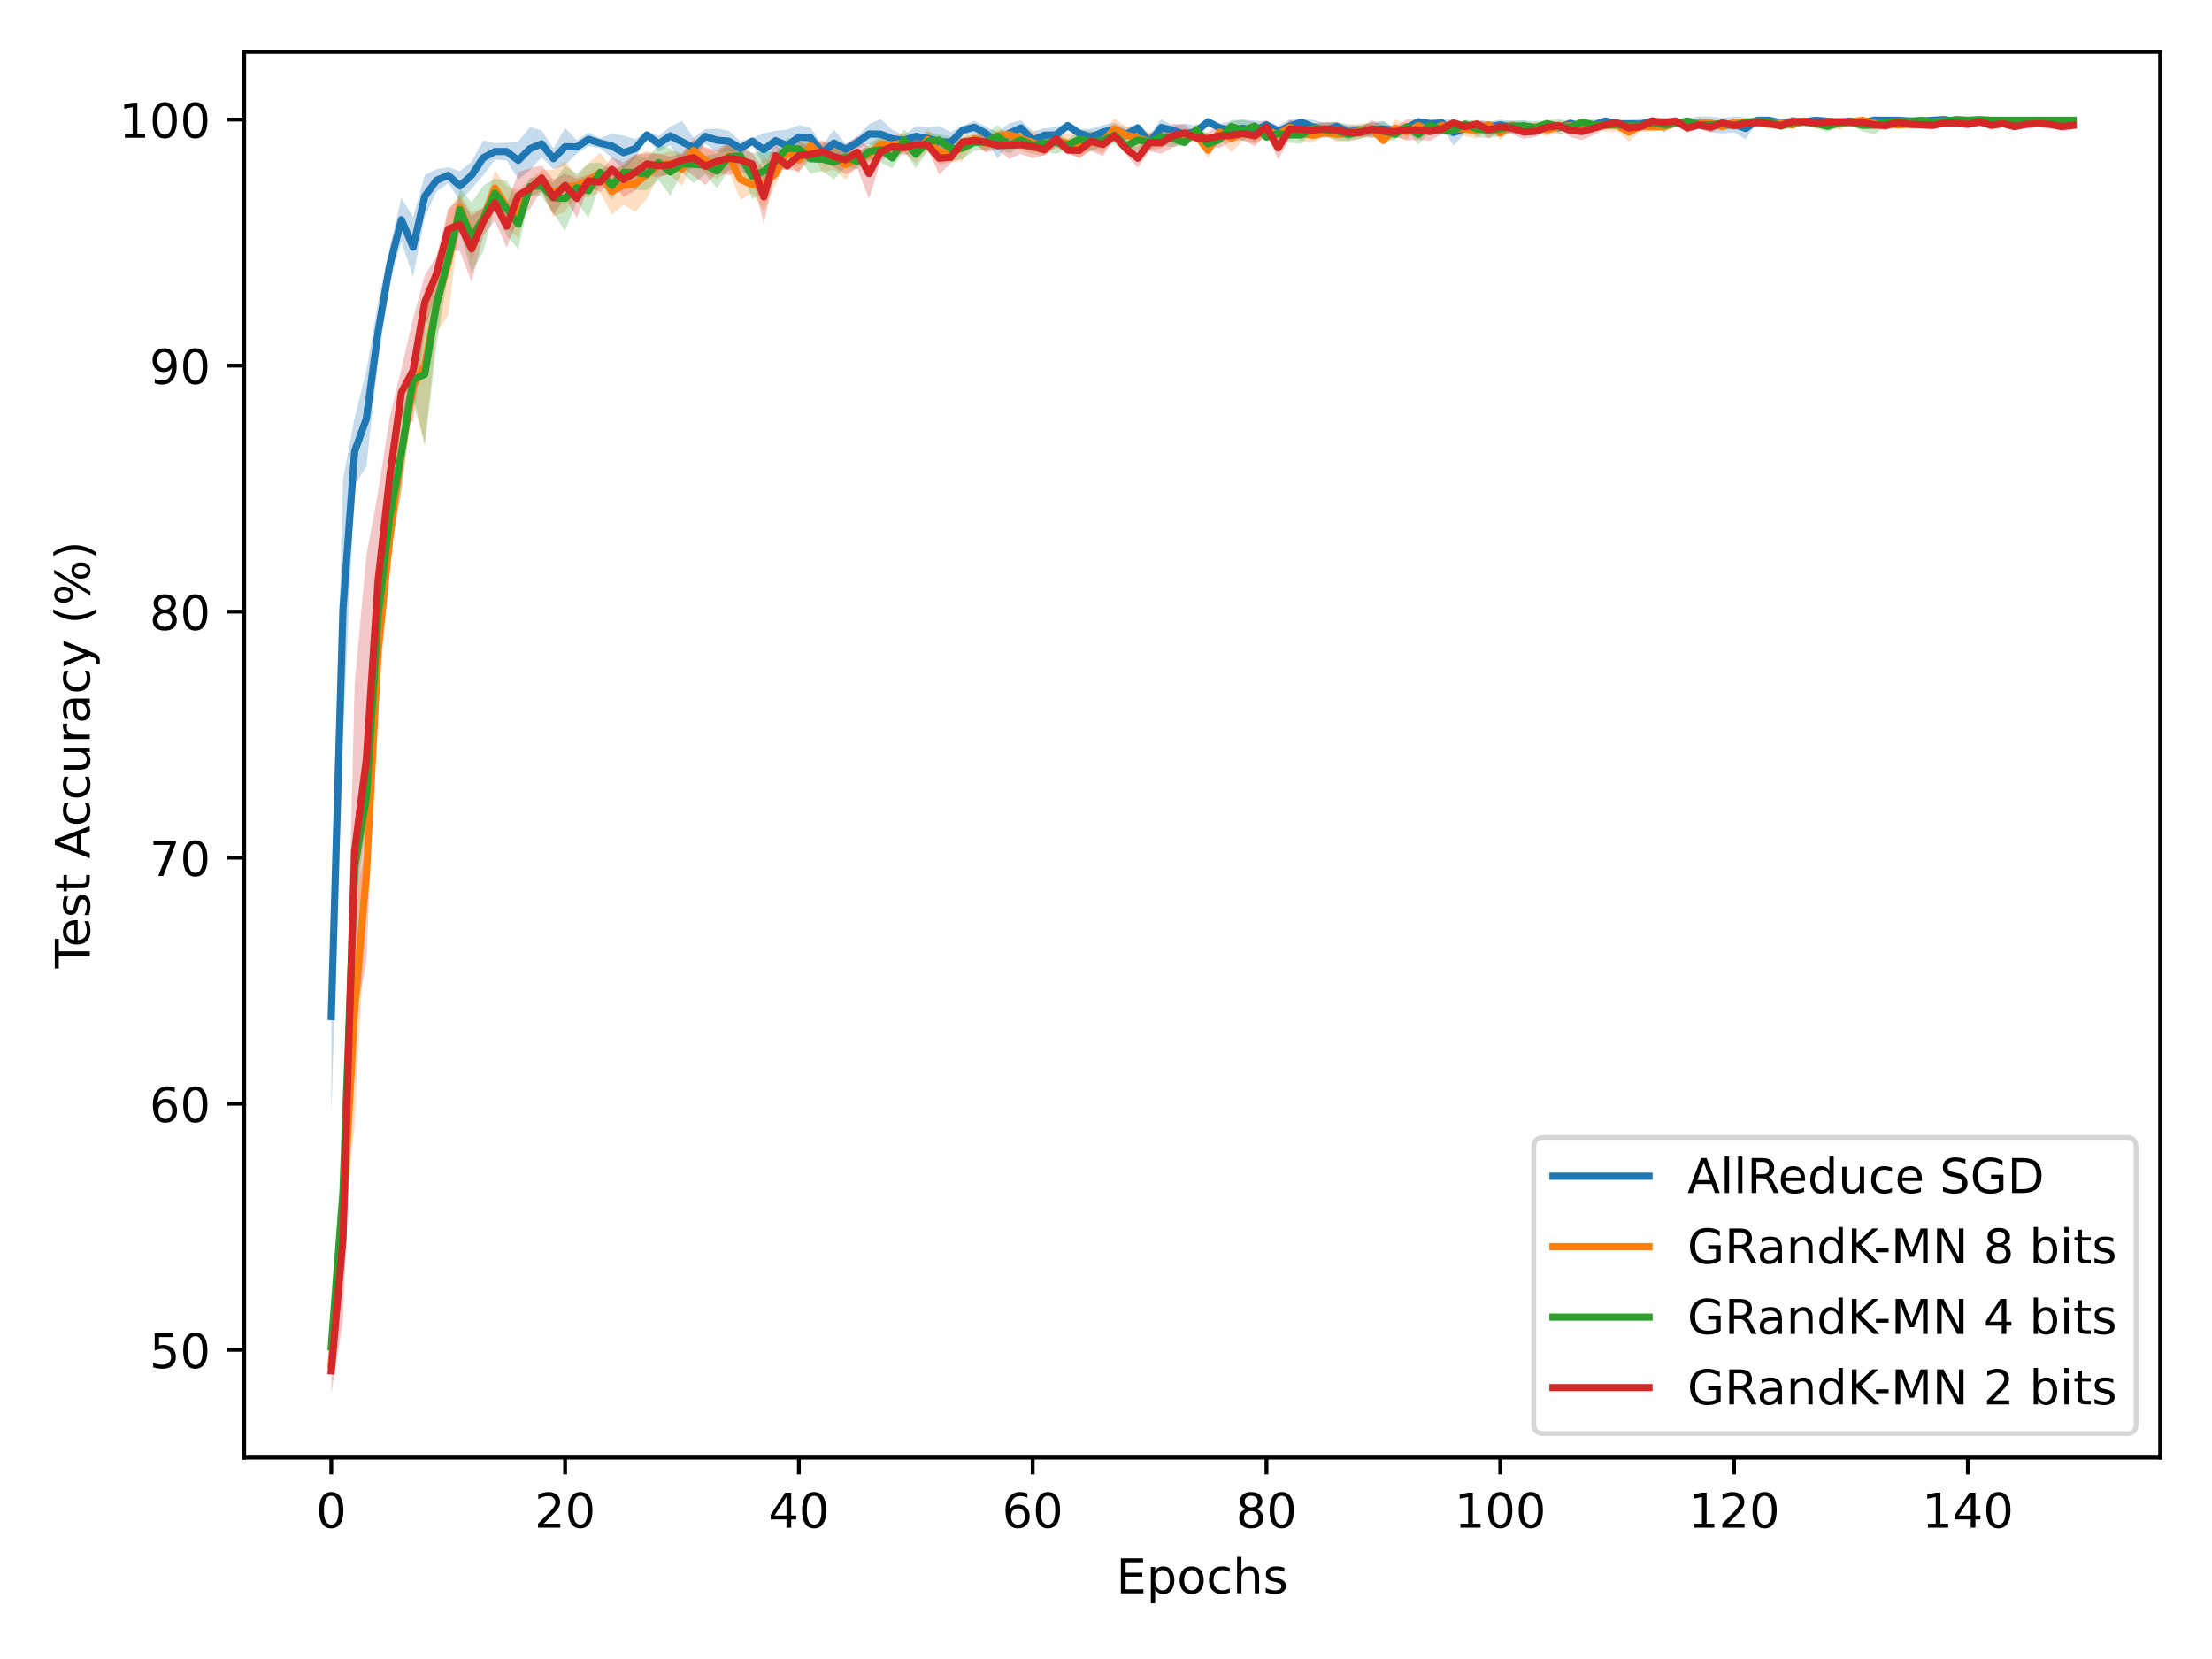 <?xml version="1.0" encoding="utf-8" standalone="no"?>
<!DOCTYPE svg PUBLIC "-//W3C//DTD SVG 1.1//EN"
  "http://www.w3.org/Graphics/SVG/1.1/DTD/svg11.dtd">
<!-- Created with matplotlib (https://matplotlib.org/) -->
<svg height="345.6pt" version="1.1" viewBox="0 0 460.8 345.6" width="460.8pt" xmlns="http://www.w3.org/2000/svg" xmlns:xlink="http://www.w3.org/1999/xlink">
 <defs>
  <style type="text/css">*{stroke-linecap:butt;stroke-linejoin:round;}</style>
 </defs>
 <g id="figure_1">
  <g id="patch_1">
   <path d="M 0 345.6 
L 460.8 345.6 
L 460.8 0 
L 0 0 
z
" style="fill:#ffffff;"/>
  </g>
  <g id="axes_1">
   <g id="patch_2">
    <path d="M 50.87 303.64 
L 450 303.64 
L 450 10.8 
L 50.87 10.8 
z
" style="fill:#ffffff;"/>
   </g>
   <g id="PolyCollection_1">
    <path clip-path="url(#p6d4d01c3bc)" d="M 69.012 190.823 
L 69.012 232.702 
L 71.447 153.793 
L 73.883 101.142 
L 76.318 97.21 
L 78.753 75.361 
L 81.188 58.925 
L 83.623 50.349 
L 86.059 57.716 
L 88.494 45.301 
L 90.929 39.88 
L 93.364 38.186 
L 95.8 41.807 
L 98.235 39.347 
L 100.67 36.495 
L 103.105 33.268 
L 105.54 33.436 
L 107.976 37.381 
L 110.411 35.435 
L 112.846 32.762 
L 115.281 35.235 
L 117.716 34.479 
L 120.152 32.016 
L 122.587 30.398 
L 125.022 30.871 
L 127.457 32.902 
L 129.892 35.414 
L 132.328 32.951 
L 134.763 28.827 
L 137.198 31.612 
L 139.633 30.229 
L 142.068 33.906 
L 144.504 32.838 
L 146.939 29.922 
L 149.374 31.652 
L 151.809 31.601 
L 154.244 32.417 
L 156.68 30.103 
L 159.115 34.542 
L 161.55 31.387 
L 163.985 33.629 
L 166.42 31.018 
L 168.856 30.833 
L 171.291 33.314 
L 173.726 32.581 
L 176.161 32.202 
L 178.596 30.934 
L 181.032 29.951 
L 183.467 31.121 
L 185.902 30.738 
L 188.337 30.32 
L 190.772 30.554 
L 193.208 31.032 
L 195.643 32.768 
L 198.078 31.722 
L 200.513 28.097 
L 202.949 27.887 
L 205.384 29.183 
L 207.819 33.05 
L 210.254 29.835 
L 212.689 28.267 
L 215.125 31.014 
L 217.56 29.604 
L 219.995 29.76 
L 222.43 26.773 
L 224.865 28.658 
L 227.301 30.329 
L 229.736 28.95 
L 232.171 28.263 
L 234.606 29.271 
L 237.041 27.597 
L 239.477 31.436 
L 241.912 28.327 
L 244.347 28.097 
L 246.782 30.163 
L 249.217 28.56 
L 251.653 25.727 
L 254.088 27.597 
L 256.523 29.126 
L 258.958 28.546 
L 261.393 29.585 
L 263.829 26.795 
L 266.264 28.56 
L 268.699 27.636 
L 271.134 26.241 
L 273.569 27.957 
L 276.005 28.805 
L 278.44 27.275 
L 280.875 29.153 
L 283.31 27.998 
L 285.745 28.567 
L 288.181 28.568 
L 290.616 27.662 
L 293.051 27.161 
L 295.486 25.727 
L 297.921 26.404 
L 300.357 26.342 
L 302.792 30.323 
L 305.227 27.806 
L 307.662 28.073 
L 310.098 27.636 
L 312.533 27.125 
L 314.968 27.976 
L 317.403 27.408 
L 319.838 27.597 
L 322.274 27.24 
L 324.709 27.469 
L 327.144 25.659 
L 329.579 27.275 
L 332.014 26.795 
L 334.45 25.577 
L 336.885 26.404 
L 339.32 26.761 
L 341.755 27.059 
L 344.19 25.577 
L 346.626 27.647 
L 349.061 25.81 
L 351.496 26.241 
L 353.931 26.861 
L 356.366 27.562 
L 358.802 27.804 
L 361.237 27.562 
L 363.672 29.041 
L 366.107 25.359 
L 368.542 25.359 
L 370.978 26.342 
L 373.413 26.711 
L 375.848 25.727 
L 378.283 25.359 
L 380.718 25.577 
L 383.154 26.241 
L 385.589 25.577 
L 388.024 26.342 
L 390.459 25.359 
L 392.894 25.359 
L 395.33 25.359 
L 397.765 25.577 
L 400.2 25.577 
L 402.635 25.359 
L 405.07 24.909 
L 407.506 25.727 
L 409.941 25.727 
L 412.376 25.577 
L 414.811 25.577 
L 417.247 25.577 
L 419.682 25.727 
L 422.117 25.727 
L 424.552 25.577 
L 426.987 25.577 
L 429.423 25.577 
L 431.858 25.577 
L 431.858 24.841 
L 431.858 24.841 
L 429.423 24.841 
L 426.987 24.841 
L 424.552 24.841 
L 422.117 24.991 
L 419.682 24.991 
L 417.247 24.841 
L 414.811 24.841 
L 412.376 24.841 
L 409.941 24.991 
L 407.506 24.991 
L 405.07 24.909 
L 402.635 24.758 
L 400.2 24.841 
L 397.765 24.841 
L 395.33 24.758 
L 392.894 24.758 
L 390.459 24.758 
L 388.024 24.877 
L 385.589 24.841 
L 383.154 24.677 
L 380.718 24.841 
L 378.283 24.758 
L 375.848 24.991 
L 373.413 24.308 
L 370.978 24.877 
L 368.542 24.758 
L 366.107 24.758 
L 363.672 24.48 
L 361.237 24.257 
L 358.802 24.616 
L 356.366 24.257 
L 353.931 24.258 
L 351.496 24.677 
L 349.061 25.209 
L 346.626 24.472 
L 344.19 24.841 
L 341.755 24.66 
L 339.32 24.959 
L 336.885 25.115 
L 334.45 24.841 
L 332.014 25.225 
L 329.579 25.445 
L 327.144 25.659 
L 324.709 25.752 
L 322.274 24.88 
L 319.838 25.724 
L 317.403 25.112 
L 314.968 25.245 
L 312.533 24.895 
L 310.098 25.384 
L 307.662 25.148 
L 305.227 25.715 
L 302.792 24.9 
L 300.357 24.877 
L 297.921 25.115 
L 295.486 24.991 
L 293.051 26.16 
L 290.616 26.66 
L 288.181 25.153 
L 285.745 25.455 
L 283.31 26.224 
L 280.875 25.869 
L 278.44 25.445 
L 276.005 25.617 
L 273.569 24.964 
L 271.134 24.677 
L 268.699 24.884 
L 266.264 26.162 
L 263.829 25.225 
L 261.393 25.137 
L 258.958 24.876 
L 256.523 25.296 
L 254.088 25.724 
L 251.653 24.991 
L 249.217 26.162 
L 246.782 25.761 
L 244.347 26.225 
L 241.912 24.794 
L 239.477 28.092 
L 237.041 25.724 
L 234.606 26.653 
L 232.171 25.558 
L 229.736 26.073 
L 227.301 26.796 
L 224.865 26.965 
L 222.43 25.547 
L 219.995 26.464 
L 217.56 26.72 
L 215.125 27.413 
L 212.689 25.054 
L 210.254 25.688 
L 207.819 27.579 
L 205.384 26.341 
L 202.949 25.134 
L 200.513 26.225 
L 198.078 27.505 
L 195.643 26.26 
L 193.208 26.593 
L 190.772 26.271 
L 188.337 28.206 
L 185.902 27.087 
L 183.467 24.803 
L 181.032 25.872 
L 178.596 28.494 
L 176.161 29.928 
L 173.726 27.047 
L 171.291 30.218 
L 168.856 26.593 
L 166.42 26.107 
L 163.985 27 
L 161.55 27.24 
L 159.115 27.789 
L 156.68 28.724 
L 154.244 29.413 
L 151.809 27.226 
L 149.374 26.774 
L 146.939 26.902 
L 144.504 28.691 
L 142.068 25.221 
L 139.633 26.396 
L 137.198 28.316 
L 134.763 27.397 
L 132.328 28.979 
L 129.892 28.218 
L 127.457 27.927 
L 125.022 28.757 
L 122.587 27.628 
L 120.152 29.213 
L 117.716 26.65 
L 115.281 30.899 
L 112.846 27.166 
L 110.411 26.495 
L 107.976 29.454 
L 105.54 29.696 
L 103.105 29.864 
L 100.67 29.239 
L 98.235 33.696 
L 95.8 35.641 
L 93.364 34.857 
L 90.929 35.264 
L 88.494 36.451 
L 86.059 45.259 
L 83.623 41.214 
L 81.188 51.559 
L 78.753 62.953 
L 76.318 77.243 
L 73.883 86.926 
L 71.447 99.946 
L 69.012 190.823 
z
" style="fill:#1f77b4;fill-opacity:0.25;"/>
   </g>
   <g id="PolyCollection_2">
    <path clip-path="url(#p6d4d01c3bc)" d="M 69.012 282.519 
L 69.012 285.814 
L 71.447 256.106 
L 73.883 234.676 
L 76.318 187.065 
L 78.753 147.766 
L 81.188 116.75 
L 83.623 102.071 
L 86.059 83.875 
L 88.494 92.226 
L 90.929 69.152 
L 93.364 65.798 
L 95.8 46.006 
L 98.235 54.369 
L 100.67 47.739 
L 103.105 42.846 
L 105.54 47.467 
L 107.976 49.584 
L 110.411 40.939 
L 112.846 39.935 
L 115.281 45.168 
L 117.716 44.084 
L 120.152 40.546 
L 122.587 41.139 
L 125.022 40.115 
L 127.457 44.711 
L 129.892 42.602 
L 132.328 44.137 
L 134.763 41.374 
L 137.198 36.652 
L 139.633 36.534 
L 142.068 38.667 
L 144.504 33.972 
L 146.939 36.042 
L 149.374 37.236 
L 151.809 35.481 
L 154.244 41.656 
L 156.68 40.214 
L 159.115 43.952 
L 161.55 38.486 
L 163.985 33.663 
L 166.42 36.165 
L 168.856 31.19 
L 171.291 35.901 
L 173.726 35.361 
L 176.161 37.415 
L 178.596 34.438 
L 181.032 33.864 
L 183.467 31.52 
L 185.902 31.941 
L 188.337 31.861 
L 190.772 34.008 
L 193.208 31.371 
L 195.643 34.343 
L 198.078 33.827 
L 200.513 33.504 
L 202.949 29.986 
L 205.384 31.692 
L 207.819 29.366 
L 210.254 29.071 
L 212.689 31.446 
L 215.125 32.106 
L 217.56 32.46 
L 219.995 30.71 
L 222.43 31.691 
L 224.865 33.054 
L 227.301 31.045 
L 229.736 31.899 
L 232.171 28.961 
L 234.606 29.974 
L 237.041 31.036 
L 239.477 31.346 
L 241.912 30.928 
L 244.347 29.18 
L 246.782 29.649 
L 249.217 29.411 
L 251.653 33.004 
L 254.088 28.95 
L 256.523 31.738 
L 258.958 29.268 
L 261.393 29.884 
L 263.829 28.639 
L 266.264 29.115 
L 268.699 27.887 
L 271.134 29.373 
L 273.569 29.649 
L 276.005 28.275 
L 278.44 29.492 
L 280.875 29.29 
L 283.31 28.891 
L 285.745 28.141 
L 288.181 29.908 
L 290.616 28.546 
L 293.051 29.086 
L 295.486 26.773 
L 297.921 27.802 
L 300.357 27.37 
L 302.792 27.806 
L 305.227 28.366 
L 307.662 28.88 
L 310.098 26.795 
L 312.533 29.166 
L 314.968 27.161 
L 317.403 27.998 
L 319.838 27.636 
L 322.274 28.41 
L 324.709 27.667 
L 327.144 27.161 
L 329.579 26.795 
L 332.014 26.773 
L 334.45 27.37 
L 336.885 27.37 
L 339.32 29.473 
L 341.755 27.408 
L 344.19 27.411 
L 346.626 27.023 
L 349.061 26.342 
L 351.496 26.404 
L 353.931 26.342 
L 356.366 26.342 
L 358.802 27.023 
L 361.237 25.81 
L 363.672 26.241 
L 366.107 26.342 
L 368.542 26.41 
L 370.978 26.342 
L 373.413 26.795 
L 375.848 25.577 
L 378.283 26.761 
L 380.718 26.342 
L 383.154 27.059 
L 385.589 25.727 
L 388.024 25.359 
L 390.459 26.404 
L 392.894 26.404 
L 395.33 26.795 
L 397.765 26.761 
L 400.2 26.761 
L 402.635 26.342 
L 405.07 25.577 
L 407.506 26.342 
L 409.941 26.404 
L 412.376 26.241 
L 414.811 26.342 
L 417.247 26.404 
L 419.682 26.404 
L 422.117 25.727 
L 424.552 26.342 
L 426.987 26.241 
L 429.423 25.727 
L 431.858 26.404 
L 431.858 25.115 
L 431.858 25.115 
L 429.423 24.991 
L 426.987 24.677 
L 424.552 24.877 
L 422.117 24.991 
L 419.682 25.115 
L 417.247 25.115 
L 414.811 24.877 
L 412.376 24.677 
L 409.941 25.115 
L 407.506 24.877 
L 405.07 24.841 
L 402.635 24.877 
L 400.2 24.959 
L 397.765 24.959 
L 395.33 25.225 
L 392.894 25.115 
L 390.459 25.115 
L 388.024 24.758 
L 385.589 24.991 
L 383.154 24.66 
L 380.718 24.877 
L 378.283 24.959 
L 375.848 24.841 
L 373.413 25.225 
L 370.978 24.877 
L 368.542 25.409 
L 366.107 24.877 
L 363.672 24.677 
L 361.237 25.209 
L 358.802 25.797 
L 356.366 24.877 
L 353.931 24.877 
L 351.496 25.115 
L 349.061 24.877 
L 346.626 25.797 
L 344.19 25.409 
L 341.755 25.112 
L 339.32 25.55 
L 336.885 24.85 
L 334.45 24.85 
L 332.014 25.547 
L 329.579 25.225 
L 327.144 25.159 
L 324.709 25.154 
L 322.274 25.712 
L 319.838 25.384 
L 317.403 26.224 
L 314.968 25.159 
L 312.533 26.257 
L 310.098 25.225 
L 307.662 25.642 
L 305.227 25.356 
L 302.792 25.715 
L 300.357 24.85 
L 297.921 26.821 
L 295.486 25.547 
L 293.051 25.836 
L 290.616 24.876 
L 288.181 28.618 
L 285.745 25.581 
L 283.31 25.731 
L 280.875 26.134 
L 278.44 26.432 
L 276.005 27.049 
L 273.569 26.775 
L 271.134 26.151 
L 268.699 25.134 
L 266.264 26.908 
L 263.829 25.783 
L 261.393 26.841 
L 258.958 26.055 
L 256.523 25.887 
L 254.088 26.073 
L 251.653 29.527 
L 249.217 27.013 
L 246.782 26.775 
L 244.347 27.244 
L 241.912 27.299 
L 239.477 27.581 
L 237.041 26.69 
L 234.606 26.35 
L 232.171 24.66 
L 229.736 27.229 
L 227.301 28.082 
L 224.865 28.176 
L 222.43 27.937 
L 219.995 28.017 
L 217.56 28.369 
L 215.125 27.322 
L 212.689 26.38 
L 210.254 27.053 
L 207.819 27.159 
L 205.384 28.036 
L 202.949 27.839 
L 200.513 28.126 
L 198.078 29.906 
L 195.643 29.089 
L 193.208 26.856 
L 190.772 29.524 
L 188.337 27.666 
L 185.902 28.388 
L 183.467 28.608 
L 181.032 30.469 
L 178.596 31.596 
L 176.161 31.223 
L 173.726 30.173 
L 171.291 29.233 
L 168.856 29.439 
L 166.42 30.57 
L 163.985 29.468 
L 161.55 33.855 
L 159.115 32.895 
L 156.68 36.633 
L 154.244 33.088 
L 151.809 29.553 
L 149.374 31.802 
L 146.939 30.894 
L 144.504 28.659 
L 142.068 31.873 
L 139.633 31.503 
L 137.198 32.186 
L 134.763 31.469 
L 132.328 32.409 
L 129.892 34.545 
L 127.457 35.039 
L 125.022 31.827 
L 122.587 34.006 
L 120.152 36.801 
L 117.716 33.563 
L 115.281 35.382 
L 112.846 35.31 
L 110.411 37.509 
L 107.976 39.576 
L 105.54 38.79 
L 103.105 35.503 
L 100.67 43.323 
L 98.235 44.201 
L 95.8 40.351 
L 93.364 43.684 
L 90.929 57.649 
L 88.494 60.003 
L 86.059 77.164 
L 83.623 86.398 
L 81.188 107.357 
L 78.753 123.893 
L 76.318 177.095 
L 73.883 186.046 
L 71.447 251.911 
L 69.012 282.519 
z
" style="fill:#ff7f0e;fill-opacity:0.25;"/>
   </g>
   <g id="PolyCollection_3">
    <path clip-path="url(#p6d4d01c3bc)" d="M 69.012 278.826 
L 69.012 282.349 
L 71.447 257.471 
L 73.883 189.465 
L 76.318 171.467 
L 78.753 137.07 
L 81.188 115.929 
L 83.623 102.534 
L 86.059 82.298 
L 88.494 92.99 
L 90.929 72.007 
L 93.364 57.017 
L 95.8 48.139 
L 98.235 56.869 
L 100.67 52.43 
L 103.105 43.255 
L 105.54 49.08 
L 107.976 51.901 
L 110.411 40.674 
L 112.846 40.873 
L 115.281 44.413 
L 117.716 48.084 
L 120.152 41.978 
L 122.587 45.437 
L 125.022 37.978 
L 127.457 41.699 
L 129.892 37.422 
L 132.328 39.561 
L 134.763 39.59 
L 137.198 37.562 
L 139.633 40.747 
L 142.068 35.96 
L 144.504 38.161 
L 146.939 36.278 
L 149.374 39.235 
L 151.809 35.438 
L 154.244 34.843 
L 156.68 41.49 
L 159.115 40.031 
L 161.55 35.446 
L 163.985 32.901 
L 166.42 32.915 
L 168.856 36.267 
L 171.291 35.594 
L 173.726 37.404 
L 176.161 34.759 
L 178.596 35.148 
L 181.032 33.304 
L 183.467 33.847 
L 185.902 35.116 
L 188.337 31.391 
L 190.772 35.05 
L 193.208 31.557 
L 195.643 30.326 
L 198.078 33.531 
L 200.513 33.128 
L 202.949 31.419 
L 205.384 31.28 
L 207.819 30.802 
L 210.254 31.987 
L 212.689 30.597 
L 215.125 31.685 
L 217.56 31.581 
L 219.995 32.027 
L 222.43 31.233 
L 224.865 31.093 
L 227.301 31.548 
L 229.736 30.32 
L 232.171 29.974 
L 234.606 31.933 
L 237.041 31.462 
L 239.477 31.053 
L 241.912 30.335 
L 244.347 30.596 
L 246.782 30.354 
L 249.217 28.41 
L 251.653 31.944 
L 254.088 30.117 
L 256.523 27.762 
L 258.958 29.435 
L 261.393 27.092 
L 263.829 29.053 
L 266.264 29.17 
L 268.699 29.783 
L 271.134 29.927 
L 273.569 27.597 
L 276.005 28.41 
L 278.44 29.216 
L 280.875 29.492 
L 283.31 28.95 
L 285.745 28.107 
L 288.181 29.254 
L 290.616 29.242 
L 293.051 27.023 
L 295.486 30.163 
L 297.921 27.24 
L 300.357 27.998 
L 302.792 28.387 
L 305.227 26.761 
L 307.662 28.568 
L 310.098 28.767 
L 312.533 28.366 
L 314.968 27.408 
L 317.403 27.408 
L 319.838 27.976 
L 322.274 26.404 
L 324.709 27.913 
L 327.144 27.636 
L 329.579 26.241 
L 332.014 27.125 
L 334.45 26.795 
L 336.885 26.41 
L 339.32 26.773 
L 341.755 26.773 
L 344.19 26.342 
L 346.626 27.307 
L 349.061 26.404 
L 351.496 25.577 
L 353.931 26.795 
L 356.366 26.795 
L 358.802 26.404 
L 361.237 27.091 
L 363.672 25.81 
L 366.107 25.577 
L 368.542 25.727 
L 370.978 27.092 
L 373.413 26.711 
L 375.848 26.241 
L 378.283 26.69 
L 380.718 27.511 
L 383.154 26.342 
L 385.589 26.241 
L 388.024 27.37 
L 390.459 28.009 
L 392.894 26.241 
L 395.33 25.577 
L 397.765 25.727 
L 400.2 25.359 
L 402.635 26.241 
L 405.07 26.11 
L 407.506 24.909 
L 409.941 25.359 
L 412.376 24.909 
L 414.811 25.359 
L 417.247 25.359 
L 419.682 25.359 
L 422.117 25.359 
L 424.552 25.359 
L 426.987 25.359 
L 429.423 25.359 
L 431.858 25.359 
L 431.858 24.758 
L 431.858 24.758 
L 429.423 24.758 
L 426.987 24.758 
L 424.552 24.758 
L 422.117 24.758 
L 419.682 24.758 
L 417.247 24.758 
L 414.811 24.758 
L 412.376 24.909 
L 409.941 24.758 
L 407.506 24.909 
L 405.07 24.508 
L 402.635 24.677 
L 400.2 24.758 
L 397.765 24.991 
L 395.33 24.841 
L 392.894 24.677 
L 390.459 24.111 
L 388.024 24.85 
L 385.589 24.677 
L 383.154 24.877 
L 380.718 25.109 
L 378.283 24.729 
L 375.848 24.677 
L 373.413 24.308 
L 370.978 25.428 
L 368.542 24.991 
L 366.107 24.841 
L 363.672 25.209 
L 361.237 25.129 
L 358.802 25.115 
L 356.366 25.225 
L 353.931 25.225 
L 351.496 24.841 
L 349.061 25.115 
L 346.626 24.613 
L 344.19 24.877 
L 341.755 25.547 
L 339.32 25.547 
L 336.885 25.409 
L 334.45 25.225 
L 332.014 24.895 
L 329.579 24.677 
L 327.144 25.384 
L 324.709 24.707 
L 322.274 25.115 
L 319.838 25.245 
L 317.403 25.112 
L 314.968 25.112 
L 312.533 25.356 
L 310.098 25.555 
L 307.662 25.153 
L 305.227 24.959 
L 302.792 25.935 
L 300.357 26.224 
L 297.921 24.88 
L 295.486 25.861 
L 293.051 25.797 
L 290.616 26.682 
L 288.181 25.369 
L 285.745 25.815 
L 283.31 26.073 
L 280.875 26.432 
L 278.44 25.306 
L 276.005 25.712 
L 273.569 25.724 
L 271.134 26.298 
L 268.699 26.441 
L 266.264 26.454 
L 263.829 28.072 
L 261.393 25.428 
L 258.958 24.987 
L 256.523 24.959 
L 254.088 27.91 
L 251.653 27.985 
L 249.217 25.712 
L 246.782 28.974 
L 244.347 27.23 
L 241.912 26.89 
L 239.477 27.974 
L 237.041 26.864 
L 234.606 28.896 
L 232.171 26.35 
L 229.736 28.206 
L 227.301 27.379 
L 224.865 26.934 
L 222.43 29.196 
L 219.995 27.3 
L 217.56 28.047 
L 215.125 28.843 
L 212.689 27.73 
L 210.254 28.442 
L 207.819 26.022 
L 205.384 27.847 
L 202.949 27.908 
L 200.513 28.602 
L 198.078 28.5 
L 195.643 28 
L 193.208 27.471 
L 190.772 29.183 
L 188.337 26.936 
L 185.902 30.718 
L 183.467 28.484 
L 181.032 29.828 
L 178.596 32.088 
L 176.161 30.675 
L 173.726 30.132 
L 171.291 30.741 
L 168.856 29.868 
L 166.42 29.215 
L 163.985 28.729 
L 161.55 31.79 
L 159.115 31.31 
L 156.68 31.953 
L 154.244 30.09 
L 151.809 29.997 
L 149.374 32.006 
L 146.939 32.46 
L 144.504 30.377 
L 142.068 32.277 
L 139.633 30.894 
L 137.198 30.175 
L 134.763 32.952 
L 132.328 32.28 
L 129.892 34.419 
L 127.457 35.549 
L 125.022 33.863 
L 122.587 34.012 
L 120.152 36.17 
L 117.716 34.569 
L 115.281 38.039 
L 112.846 36.574 
L 110.411 37.073 
L 107.976 41.464 
L 105.54 37.677 
L 103.105 37.195 
L 100.67 38.632 
L 98.235 42.202 
L 95.8 39.219 
L 93.364 51.064 
L 90.929 54.794 
L 88.494 62.943 
L 86.059 75.837 
L 83.623 86.135 
L 81.188 99.368 
L 78.753 119.773 
L 76.318 160.758 
L 73.883 171.892 
L 71.447 239.234 
L 69.012 278.826 
z
" style="fill:#2ca02c;fill-opacity:0.25;"/>
   </g>
   <g id="PolyCollection_4">
    <path clip-path="url(#p6d4d01c3bc)" d="M 69.012 280.807 
L 69.012 290.329 
L 71.447 275.256 
L 73.883 212.117 
L 76.318 200.809 
L 78.753 139.583 
L 81.188 111.592 
L 83.623 86.755 
L 86.059 87.912 
L 88.494 68.537 
L 90.929 60.751 
L 93.364 51.835 
L 95.8 52.364 
L 98.235 58.717 
L 100.67 49.181 
L 103.105 45.914 
L 105.54 51.611 
L 107.976 45.57 
L 110.411 43.535 
L 112.846 39.622 
L 115.281 44.729 
L 117.716 41.123 
L 120.152 45.413 
L 122.587 38.929 
L 125.022 39.962 
L 127.457 37.766 
L 129.892 41.028 
L 132.328 39.673 
L 134.763 36.407 
L 137.198 37.045 
L 139.633 36.113 
L 142.068 34.76 
L 144.504 36.628 
L 146.939 38.539 
L 149.374 36.036 
L 151.809 36.494 
L 154.244 35.823 
L 156.68 36.484 
L 159.115 46.726 
L 161.55 35.279 
L 163.985 35.354 
L 166.42 35.688 
L 168.856 33.155 
L 171.291 33.84 
L 173.726 34.772 
L 176.161 36.298 
L 178.596 35.112 
L 181.032 41.463 
L 183.467 33.572 
L 185.902 31.866 
L 188.337 32.221 
L 190.772 32.055 
L 193.208 31.153 
L 195.643 36.319 
L 198.078 34.069 
L 200.513 30.528 
L 202.949 29.908 
L 205.384 31.722 
L 207.819 31.19 
L 210.254 33.112 
L 212.689 32.057 
L 215.125 33 
L 217.56 32.339 
L 219.995 30.566 
L 222.43 32.051 
L 224.865 32.887 
L 227.301 31.434 
L 229.736 32.548 
L 232.171 28.749 
L 234.606 32.274 
L 237.041 34.978 
L 239.477 31.51 
L 241.912 32.006 
L 244.347 30.733 
L 246.782 29.477 
L 249.217 29.27 
L 251.653 30.182 
L 254.088 30.877 
L 256.523 29.411 
L 258.958 29.17 
L 261.393 30.476 
L 263.829 27.957 
L 266.264 33.311 
L 268.699 28.743 
L 271.134 28.353 
L 273.569 28.495 
L 276.005 28.366 
L 278.44 28.713 
L 280.875 28.821 
L 283.31 28.526 
L 285.745 28.77 
L 288.181 28.56 
L 290.616 28.412 
L 293.051 29.28 
L 295.486 29.116 
L 297.921 29.356 
L 300.357 27.927 
L 302.792 26.342 
L 305.227 27.411 
L 307.662 26.761 
L 310.098 28.778 
L 312.533 27.411 
L 314.968 27.971 
L 317.403 28.95 
L 319.838 28.56 
L 322.274 27.311 
L 324.709 26.773 
L 327.144 28.559 
L 329.579 29.202 
L 332.014 28.156 
L 334.45 26.795 
L 336.885 26.342 
L 339.32 27.161 
L 341.755 27.411 
L 344.19 25.577 
L 346.626 25.81 
L 349.061 25.577 
L 351.496 27.597 
L 353.931 26.795 
L 356.366 27.636 
L 358.802 26.342 
L 361.237 26.773 
L 363.672 26.761 
L 366.107 26.241 
L 368.542 26.404 
L 370.978 26.773 
L 373.413 26.11 
L 375.848 25.727 
L 378.283 26.342 
L 380.718 26.241 
L 383.154 25.727 
L 385.589 25.81 
L 388.024 25.81 
L 390.459 26.795 
L 392.894 27.161 
L 395.33 25.81 
L 397.765 26.761 
L 400.2 26.795 
L 402.635 27.011 
L 405.07 25.659 
L 407.506 25.659 
L 409.941 26.41 
L 412.376 25.727 
L 414.811 27.011 
L 417.247 26.404 
L 419.682 27.275 
L 422.117 26.41 
L 424.552 26.404 
L 426.987 26.41 
L 429.423 27.275 
L 431.858 27.011 
L 431.858 25.209 
L 431.858 25.209 
L 429.423 25.445 
L 426.987 25.409 
L 424.552 25.115 
L 422.117 25.409 
L 419.682 25.445 
L 417.247 25.115 
L 414.811 25.209 
L 412.376 24.991 
L 409.941 25.409 
L 407.506 25.659 
L 405.07 25.659 
L 402.635 25.209 
L 400.2 25.225 
L 397.765 24.959 
L 395.33 25.209 
L 392.894 25.159 
L 390.459 25.225 
L 388.024 25.209 
L 385.589 25.209 
L 383.154 24.991 
L 380.718 24.677 
L 378.283 24.877 
L 375.848 24.991 
L 373.413 24.508 
L 370.978 25.547 
L 368.542 25.115 
L 366.107 24.677 
L 363.672 24.959 
L 361.237 25.547 
L 358.802 24.877 
L 356.366 25.384 
L 353.931 25.225 
L 351.496 25.724 
L 349.061 24.841 
L 346.626 25.209 
L 344.19 24.841 
L 341.755 25.409 
L 339.32 26.16 
L 336.885 24.877 
L 334.45 25.225 
L 332.014 25.265 
L 329.579 25.62 
L 327.144 25.763 
L 324.709 25.547 
L 322.274 25.709 
L 319.838 26.162 
L 317.403 26.073 
L 314.968 25.45 
L 312.533 25.409 
L 310.098 25.244 
L 307.662 24.959 
L 305.227 25.409 
L 302.792 24.877 
L 300.357 25.794 
L 297.921 25.466 
L 295.486 25.006 
L 293.051 24.842 
L 290.616 26.41 
L 288.181 26.162 
L 285.745 25.051 
L 283.31 26.697 
L 280.875 26.402 
L 278.44 25.509 
L 276.005 25.356 
L 273.569 25.727 
L 271.134 25.568 
L 268.699 24.978 
L 266.264 28.319 
L 263.829 24.964 
L 261.393 26.048 
L 258.958 26.454 
L 256.523 27.013 
L 254.088 25.747 
L 251.653 27.544 
L 249.217 28.155 
L 246.782 25.946 
L 244.347 25.792 
L 241.912 27.522 
L 239.477 27.818 
L 237.041 30.956 
L 234.606 29.656 
L 232.171 27.876 
L 229.736 27.681 
L 227.301 27.393 
L 224.865 29.744 
L 222.43 30.48 
L 219.995 27.26 
L 217.56 30.092 
L 215.125 28.029 
L 212.689 28.271 
L 210.254 27.417 
L 207.819 29.439 
L 205.384 27.505 
L 202.949 28.618 
L 200.513 28.699 
L 198.078 31.466 
L 195.643 29.616 
L 193.208 29.176 
L 190.772 28.173 
L 188.337 29.309 
L 185.902 29.263 
L 183.467 29.56 
L 181.032 30.878 
L 178.596 28.32 
L 176.161 30.337 
L 173.726 30.462 
L 171.291 29.392 
L 168.856 31.178 
L 166.42 29.146 
L 163.985 33.784 
L 161.55 29.554 
L 159.115 35.327 
L 156.68 31.853 
L 154.244 30.812 
L 151.809 29.441 
L 149.374 31.2 
L 146.939 30.699 
L 144.504 29.107 
L 142.068 31.975 
L 139.633 32.625 
L 137.198 31.993 
L 134.763 31.93 
L 132.328 32.168 
L 129.892 33.816 
L 127.457 32.774 
L 125.022 35.883 
L 122.587 36.416 
L 120.152 37.24 
L 117.716 36.124 
L 115.281 37.423 
L 112.846 34.522 
L 110.411 35.013 
L 107.976 35.882 
L 105.54 42.655 
L 103.105 38.541 
L 100.67 43.183 
L 98.235 44.959 
L 95.8 41.201 
L 93.364 43.632 
L 90.929 53.336 
L 88.494 57.363 
L 86.059 66.319 
L 83.623 76.787 
L 81.188 86.887 
L 78.753 102.544 
L 76.318 115.699 
L 73.883 142.432 
L 71.447 241.171 
L 69.012 280.807 
z
" style="fill:#d62728;fill-opacity:0.25;"/>
   </g>
   <g id="matplotlib.axis_1">
    <g id="xtick_1">
     <g id="line2d_1">
      <defs>
       <path d="M 0 0 
L 0 3.5 
" id="m606d2c9ea2" style="stroke:#000000;stroke-width:0.8;"/>
      </defs>
      <g>
       <use style="stroke:#000000;stroke-width:0.8;" x="69.012" xlink:href="#m606d2c9ea2" y="303.64"/>
      </g>
     </g>
     <g id="text_1">
      <!-- 0 -->
      <g transform="translate(65.831 318.238)scale(0.1 -0.1)">
       <defs>
        <path d="M 31.781 66.406 
Q 24.172 66.406 20.328 58.906 
Q 16.5 51.422 16.5 36.375 
Q 16.5 21.391 20.328 13.891 
Q 24.172 6.391 31.781 6.391 
Q 39.453 6.391 43.281 13.891 
Q 47.125 21.391 47.125 36.375 
Q 47.125 51.422 43.281 58.906 
Q 39.453 66.406 31.781 66.406 
z
M 31.781 74.219 
Q 44.047 74.219 50.516 64.516 
Q 56.984 54.828 56.984 36.375 
Q 56.984 17.969 50.516 8.266 
Q 44.047 -1.422 31.781 -1.422 
Q 19.531 -1.422 13.062 8.266 
Q 6.594 17.969 6.594 36.375 
Q 6.594 54.828 13.062 64.516 
Q 19.531 74.219 31.781 74.219 
z
" id="DejaVuSans-48"/>
       </defs>
       <use xlink:href="#DejaVuSans-48"/>
      </g>
     </g>
    </g>
    <g id="xtick_2">
     <g id="line2d_2">
      <g>
       <use style="stroke:#000000;stroke-width:0.8;" x="117.716" xlink:href="#m606d2c9ea2" y="303.64"/>
      </g>
     </g>
     <g id="text_2">
      <!-- 20 -->
      <g transform="translate(111.354 318.238)scale(0.1 -0.1)">
       <defs>
        <path d="M 19.188 8.297 
L 53.609 8.297 
L 53.609 0 
L 7.328 0 
L 7.328 8.297 
Q 12.938 14.109 22.625 23.891 
Q 32.328 33.688 34.812 36.531 
Q 39.547 41.844 41.422 45.531 
Q 43.312 49.219 43.312 52.781 
Q 43.312 58.594 39.234 62.25 
Q 35.156 65.922 28.609 65.922 
Q 23.969 65.922 18.812 64.312 
Q 13.672 62.703 7.812 59.422 
L 7.812 69.391 
Q 13.766 71.781 18.938 73 
Q 24.125 74.219 28.422 74.219 
Q 39.75 74.219 46.484 68.547 
Q 53.219 62.891 53.219 53.422 
Q 53.219 48.922 51.531 44.891 
Q 49.859 40.875 45.406 35.406 
Q 44.188 33.984 37.641 27.219 
Q 31.109 20.453 19.188 8.297 
z
" id="DejaVuSans-50"/>
       </defs>
       <use xlink:href="#DejaVuSans-50"/>
       <use x="63.623" xlink:href="#DejaVuSans-48"/>
      </g>
     </g>
    </g>
    <g id="xtick_3">
     <g id="line2d_3">
      <g>
       <use style="stroke:#000000;stroke-width:0.8;" x="166.42" xlink:href="#m606d2c9ea2" y="303.64"/>
      </g>
     </g>
     <g id="text_3">
      <!-- 40 -->
      <g transform="translate(160.058 318.238)scale(0.1 -0.1)">
       <defs>
        <path d="M 37.797 64.312 
L 12.891 25.391 
L 37.797 25.391 
z
M 35.203 72.906 
L 47.609 72.906 
L 47.609 25.391 
L 58.016 25.391 
L 58.016 17.188 
L 47.609 17.188 
L 47.609 0 
L 37.797 0 
L 37.797 17.188 
L 4.891 17.188 
L 4.891 26.703 
z
" id="DejaVuSans-52"/>
       </defs>
       <use xlink:href="#DejaVuSans-52"/>
       <use x="63.623" xlink:href="#DejaVuSans-48"/>
      </g>
     </g>
    </g>
    <g id="xtick_4">
     <g id="line2d_4">
      <g>
       <use style="stroke:#000000;stroke-width:0.8;" x="215.125" xlink:href="#m606d2c9ea2" y="303.64"/>
      </g>
     </g>
     <g id="text_4">
      <!-- 60 -->
      <g transform="translate(208.762 318.238)scale(0.1 -0.1)">
       <defs>
        <path d="M 33.016 40.375 
Q 26.375 40.375 22.484 35.828 
Q 18.609 31.297 18.609 23.391 
Q 18.609 15.531 22.484 10.953 
Q 26.375 6.391 33.016 6.391 
Q 39.656 6.391 43.531 10.953 
Q 47.406 15.531 47.406 23.391 
Q 47.406 31.297 43.531 35.828 
Q 39.656 40.375 33.016 40.375 
z
M 52.594 71.297 
L 52.594 62.312 
Q 48.875 64.062 45.094 64.984 
Q 41.312 65.922 37.594 65.922 
Q 27.828 65.922 22.672 59.328 
Q 17.531 52.734 16.797 39.406 
Q 19.672 43.656 24.016 45.922 
Q 28.375 48.188 33.594 48.188 
Q 44.578 48.188 50.953 41.516 
Q 57.328 34.859 57.328 23.391 
Q 57.328 12.156 50.688 5.359 
Q 44.047 -1.422 33.016 -1.422 
Q 20.359 -1.422 13.672 8.266 
Q 6.984 17.969 6.984 36.375 
Q 6.984 53.656 15.188 63.938 
Q 23.391 74.219 37.203 74.219 
Q 40.922 74.219 44.703 73.484 
Q 48.484 72.75 52.594 71.297 
z
" id="DejaVuSans-54"/>
       </defs>
       <use xlink:href="#DejaVuSans-54"/>
       <use x="63.623" xlink:href="#DejaVuSans-48"/>
      </g>
     </g>
    </g>
    <g id="xtick_5">
     <g id="line2d_5">
      <g>
       <use style="stroke:#000000;stroke-width:0.8;" x="263.829" xlink:href="#m606d2c9ea2" y="303.64"/>
      </g>
     </g>
     <g id="text_5">
      <!-- 80 -->
      <g transform="translate(257.466 318.238)scale(0.1 -0.1)">
       <defs>
        <path d="M 31.781 34.625 
Q 24.75 34.625 20.719 30.859 
Q 16.703 27.094 16.703 20.516 
Q 16.703 13.922 20.719 10.156 
Q 24.75 6.391 31.781 6.391 
Q 38.812 6.391 42.859 10.172 
Q 46.922 13.969 46.922 20.516 
Q 46.922 27.094 42.891 30.859 
Q 38.875 34.625 31.781 34.625 
z
M 21.922 38.812 
Q 15.578 40.375 12.031 44.719 
Q 8.5 49.078 8.5 55.328 
Q 8.5 64.062 14.719 69.141 
Q 20.953 74.219 31.781 74.219 
Q 42.672 74.219 48.875 69.141 
Q 55.078 64.062 55.078 55.328 
Q 55.078 49.078 51.531 44.719 
Q 48 40.375 41.703 38.812 
Q 48.828 37.156 52.797 32.312 
Q 56.781 27.484 56.781 20.516 
Q 56.781 9.906 50.312 4.234 
Q 43.844 -1.422 31.781 -1.422 
Q 19.734 -1.422 13.25 4.234 
Q 6.781 9.906 6.781 20.516 
Q 6.781 27.484 10.781 32.312 
Q 14.797 37.156 21.922 38.812 
z
M 18.312 54.391 
Q 18.312 48.734 21.844 45.562 
Q 25.391 42.391 31.781 42.391 
Q 38.141 42.391 41.719 45.562 
Q 45.312 48.734 45.312 54.391 
Q 45.312 60.062 41.719 63.234 
Q 38.141 66.406 31.781 66.406 
Q 25.391 66.406 21.844 63.234 
Q 18.312 60.062 18.312 54.391 
z
" id="DejaVuSans-56"/>
       </defs>
       <use xlink:href="#DejaVuSans-56"/>
       <use x="63.623" xlink:href="#DejaVuSans-48"/>
      </g>
     </g>
    </g>
    <g id="xtick_6">
     <g id="line2d_6">
      <g>
       <use style="stroke:#000000;stroke-width:0.8;" x="312.533" xlink:href="#m606d2c9ea2" y="303.64"/>
      </g>
     </g>
     <g id="text_6">
      <!-- 100 -->
      <g transform="translate(302.989 318.238)scale(0.1 -0.1)">
       <defs>
        <path d="M 12.406 8.297 
L 28.516 8.297 
L 28.516 63.922 
L 10.984 60.406 
L 10.984 69.391 
L 28.422 72.906 
L 38.281 72.906 
L 38.281 8.297 
L 54.391 8.297 
L 54.391 0 
L 12.406 0 
z
" id="DejaVuSans-49"/>
       </defs>
       <use xlink:href="#DejaVuSans-49"/>
       <use x="63.623" xlink:href="#DejaVuSans-48"/>
       <use x="127.246" xlink:href="#DejaVuSans-48"/>
      </g>
     </g>
    </g>
    <g id="xtick_7">
     <g id="line2d_7">
      <g>
       <use style="stroke:#000000;stroke-width:0.8;" x="361.237" xlink:href="#m606d2c9ea2" y="303.64"/>
      </g>
     </g>
     <g id="text_7">
      <!-- 120 -->
      <g transform="translate(351.693 318.238)scale(0.1 -0.1)">
       <use xlink:href="#DejaVuSans-49"/>
       <use x="63.623" xlink:href="#DejaVuSans-50"/>
       <use x="127.246" xlink:href="#DejaVuSans-48"/>
      </g>
     </g>
    </g>
    <g id="xtick_8">
     <g id="line2d_8">
      <g>
       <use style="stroke:#000000;stroke-width:0.8;" x="409.941" xlink:href="#m606d2c9ea2" y="303.64"/>
      </g>
     </g>
     <g id="text_8">
      <!-- 140 -->
      <g transform="translate(400.397 318.238)scale(0.1 -0.1)">
       <use xlink:href="#DejaVuSans-49"/>
       <use x="63.623" xlink:href="#DejaVuSans-52"/>
       <use x="127.246" xlink:href="#DejaVuSans-48"/>
      </g>
     </g>
    </g>
    <g id="text_9">
     <!-- Epochs -->
     <g transform="translate(232.519 331.917)scale(0.1 -0.1)">
      <defs>
       <path d="M 9.812 72.906 
L 55.906 72.906 
L 55.906 64.594 
L 19.672 64.594 
L 19.672 43.016 
L 54.391 43.016 
L 54.391 34.719 
L 19.672 34.719 
L 19.672 8.297 
L 56.781 8.297 
L 56.781 0 
L 9.812 0 
z
" id="DejaVuSans-69"/>
       <path d="M 18.109 8.203 
L 18.109 -20.797 
L 9.078 -20.797 
L 9.078 54.688 
L 18.109 54.688 
L 18.109 46.391 
Q 20.953 51.266 25.266 53.625 
Q 29.594 56 35.594 56 
Q 45.562 56 51.781 48.094 
Q 58.016 40.188 58.016 27.297 
Q 58.016 14.406 51.781 6.484 
Q 45.562 -1.422 35.594 -1.422 
Q 29.594 -1.422 25.266 0.953 
Q 20.953 3.328 18.109 8.203 
z
M 48.688 27.297 
Q 48.688 37.203 44.609 42.844 
Q 40.531 48.484 33.406 48.484 
Q 26.266 48.484 22.188 42.844 
Q 18.109 37.203 18.109 27.297 
Q 18.109 17.391 22.188 11.75 
Q 26.266 6.109 33.406 6.109 
Q 40.531 6.109 44.609 11.75 
Q 48.688 17.391 48.688 27.297 
z
" id="DejaVuSans-112"/>
       <path d="M 30.609 48.391 
Q 23.391 48.391 19.188 42.75 
Q 14.984 37.109 14.984 27.297 
Q 14.984 17.484 19.156 11.844 
Q 23.344 6.203 30.609 6.203 
Q 37.797 6.203 41.984 11.859 
Q 46.188 17.531 46.188 27.297 
Q 46.188 37.016 41.984 42.703 
Q 37.797 48.391 30.609 48.391 
z
M 30.609 56 
Q 42.328 56 49.016 48.375 
Q 55.719 40.766 55.719 27.297 
Q 55.719 13.875 49.016 6.219 
Q 42.328 -1.422 30.609 -1.422 
Q 18.844 -1.422 12.172 6.219 
Q 5.516 13.875 5.516 27.297 
Q 5.516 40.766 12.172 48.375 
Q 18.844 56 30.609 56 
z
" id="DejaVuSans-111"/>
       <path d="M 48.781 52.594 
L 48.781 44.188 
Q 44.969 46.297 41.141 47.344 
Q 37.312 48.391 33.406 48.391 
Q 24.656 48.391 19.812 42.844 
Q 14.984 37.312 14.984 27.297 
Q 14.984 17.281 19.812 11.734 
Q 24.656 6.203 33.406 6.203 
Q 37.312 6.203 41.141 7.25 
Q 44.969 8.297 48.781 10.406 
L 48.781 2.094 
Q 45.016 0.344 40.984 -0.531 
Q 36.969 -1.422 32.422 -1.422 
Q 20.062 -1.422 12.781 6.344 
Q 5.516 14.109 5.516 27.297 
Q 5.516 40.672 12.859 48.328 
Q 20.219 56 33.016 56 
Q 37.156 56 41.109 55.141 
Q 45.062 54.297 48.781 52.594 
z
" id="DejaVuSans-99"/>
       <path d="M 54.891 33.016 
L 54.891 0 
L 45.906 0 
L 45.906 32.719 
Q 45.906 40.484 42.875 44.328 
Q 39.844 48.188 33.797 48.188 
Q 26.516 48.188 22.312 43.547 
Q 18.109 38.922 18.109 30.906 
L 18.109 0 
L 9.078 0 
L 9.078 75.984 
L 18.109 75.984 
L 18.109 46.188 
Q 21.344 51.125 25.703 53.562 
Q 30.078 56 35.797 56 
Q 45.219 56 50.047 50.172 
Q 54.891 44.344 54.891 33.016 
z
" id="DejaVuSans-104"/>
       <path d="M 44.281 53.078 
L 44.281 44.578 
Q 40.484 46.531 36.375 47.5 
Q 32.281 48.484 27.875 48.484 
Q 21.188 48.484 17.844 46.438 
Q 14.5 44.391 14.5 40.281 
Q 14.5 37.156 16.891 35.375 
Q 19.281 33.594 26.516 31.984 
L 29.594 31.297 
Q 39.156 29.25 43.188 25.516 
Q 47.219 21.781 47.219 15.094 
Q 47.219 7.469 41.188 3.016 
Q 35.156 -1.422 24.609 -1.422 
Q 20.219 -1.422 15.453 -0.562 
Q 10.688 0.297 5.422 2 
L 5.422 11.281 
Q 10.406 8.688 15.234 7.391 
Q 20.062 6.109 24.812 6.109 
Q 31.156 6.109 34.562 8.281 
Q 37.984 10.453 37.984 14.406 
Q 37.984 18.062 35.516 20.016 
Q 33.062 21.969 24.703 23.781 
L 21.578 24.516 
Q 13.234 26.266 9.516 29.906 
Q 5.812 33.547 5.812 39.891 
Q 5.812 47.609 11.281 51.797 
Q 16.75 56 26.812 56 
Q 31.781 56 36.172 55.266 
Q 40.578 54.547 44.281 53.078 
z
" id="DejaVuSans-115"/>
      </defs>
      <use xlink:href="#DejaVuSans-69"/>
      <use x="63.184" xlink:href="#DejaVuSans-112"/>
      <use x="126.66" xlink:href="#DejaVuSans-111"/>
      <use x="187.842" xlink:href="#DejaVuSans-99"/>
      <use x="242.822" xlink:href="#DejaVuSans-104"/>
      <use x="306.201" xlink:href="#DejaVuSans-115"/>
     </g>
    </g>
   </g>
   <g id="matplotlib.axis_2">
    <g id="ytick_1">
     <g id="line2d_9">
      <defs>
       <path d="M 0 0 
L -3.5 0 
" id="mf0319fe5ec" style="stroke:#000000;stroke-width:0.8;"/>
      </defs>
      <g>
       <use style="stroke:#000000;stroke-width:0.8;" x="50.87" xlink:href="#mf0319fe5ec" y="281.188"/>
      </g>
     </g>
     <g id="text_10">
      <!-- 50 -->
      <g transform="translate(31.145 284.987)scale(0.1 -0.1)">
       <defs>
        <path d="M 10.797 72.906 
L 49.516 72.906 
L 49.516 64.594 
L 19.828 64.594 
L 19.828 46.734 
Q 21.969 47.469 24.109 47.828 
Q 26.266 48.188 28.422 48.188 
Q 40.625 48.188 47.75 41.5 
Q 54.891 34.812 54.891 23.391 
Q 54.891 11.625 47.562 5.094 
Q 40.234 -1.422 26.906 -1.422 
Q 22.312 -1.422 17.547 -0.641 
Q 12.797 0.141 7.719 1.703 
L 7.719 11.625 
Q 12.109 9.234 16.797 8.062 
Q 21.484 6.891 26.703 6.891 
Q 35.156 6.891 40.078 11.328 
Q 45.016 15.766 45.016 23.391 
Q 45.016 31 40.078 35.438 
Q 35.156 39.891 26.703 39.891 
Q 22.75 39.891 18.812 39.016 
Q 14.891 38.141 10.797 36.281 
z
" id="DejaVuSans-53"/>
       </defs>
       <use xlink:href="#DejaVuSans-53"/>
       <use x="63.623" xlink:href="#DejaVuSans-48"/>
      </g>
     </g>
    </g>
    <g id="ytick_2">
     <g id="line2d_10">
      <g>
       <use style="stroke:#000000;stroke-width:0.8;" x="50.87" xlink:href="#mf0319fe5ec" y="229.932"/>
      </g>
     </g>
     <g id="text_11">
      <!-- 60 -->
      <g transform="translate(31.145 233.731)scale(0.1 -0.1)">
       <use xlink:href="#DejaVuSans-54"/>
       <use x="63.623" xlink:href="#DejaVuSans-48"/>
      </g>
     </g>
    </g>
    <g id="ytick_3">
     <g id="line2d_11">
      <g>
       <use style="stroke:#000000;stroke-width:0.8;" x="50.87" xlink:href="#mf0319fe5ec" y="178.676"/>
      </g>
     </g>
     <g id="text_12">
      <!-- 70 -->
      <g transform="translate(31.145 182.476)scale(0.1 -0.1)">
       <defs>
        <path d="M 8.203 72.906 
L 55.078 72.906 
L 55.078 68.703 
L 28.609 0 
L 18.312 0 
L 43.219 64.594 
L 8.203 64.594 
z
" id="DejaVuSans-55"/>
       </defs>
       <use xlink:href="#DejaVuSans-55"/>
       <use x="63.623" xlink:href="#DejaVuSans-48"/>
      </g>
     </g>
    </g>
    <g id="ytick_4">
     <g id="line2d_12">
      <g>
       <use style="stroke:#000000;stroke-width:0.8;" x="50.87" xlink:href="#mf0319fe5ec" y="127.42"/>
      </g>
     </g>
     <g id="text_13">
      <!-- 80 -->
      <g transform="translate(31.145 131.22)scale(0.1 -0.1)">
       <use xlink:href="#DejaVuSans-56"/>
       <use x="63.623" xlink:href="#DejaVuSans-48"/>
      </g>
     </g>
    </g>
    <g id="ytick_5">
     <g id="line2d_13">
      <g>
       <use style="stroke:#000000;stroke-width:0.8;" x="50.87" xlink:href="#mf0319fe5ec" y="76.164"/>
      </g>
     </g>
     <g id="text_14">
      <!-- 90 -->
      <g transform="translate(31.145 79.964)scale(0.1 -0.1)">
       <defs>
        <path d="M 10.984 1.516 
L 10.984 10.5 
Q 14.703 8.734 18.5 7.812 
Q 22.312 6.891 25.984 6.891 
Q 35.75 6.891 40.891 13.453 
Q 46.047 20.016 46.781 33.406 
Q 43.953 29.203 39.594 26.953 
Q 35.25 24.703 29.984 24.703 
Q 19.047 24.703 12.672 31.312 
Q 6.297 37.938 6.297 49.422 
Q 6.297 60.641 12.938 67.422 
Q 19.578 74.219 30.609 74.219 
Q 43.266 74.219 49.922 64.516 
Q 56.594 54.828 56.594 36.375 
Q 56.594 19.141 48.406 8.859 
Q 40.234 -1.422 26.422 -1.422 
Q 22.703 -1.422 18.891 -0.688 
Q 15.094 0.047 10.984 1.516 
z
M 30.609 32.422 
Q 37.25 32.422 41.125 36.953 
Q 45.016 41.5 45.016 49.422 
Q 45.016 57.281 41.125 61.844 
Q 37.25 66.406 30.609 66.406 
Q 23.969 66.406 20.094 61.844 
Q 16.219 57.281 16.219 49.422 
Q 16.219 41.5 20.094 36.953 
Q 23.969 32.422 30.609 32.422 
z
" id="DejaVuSans-57"/>
       </defs>
       <use xlink:href="#DejaVuSans-57"/>
       <use x="63.623" xlink:href="#DejaVuSans-48"/>
      </g>
     </g>
    </g>
    <g id="ytick_6">
     <g id="line2d_14">
      <g>
       <use style="stroke:#000000;stroke-width:0.8;" x="50.87" xlink:href="#mf0319fe5ec" y="24.909"/>
      </g>
     </g>
     <g id="text_15">
      <!-- 100 -->
      <g transform="translate(24.782 28.708)scale(0.1 -0.1)">
       <use xlink:href="#DejaVuSans-49"/>
       <use x="63.623" xlink:href="#DejaVuSans-48"/>
       <use x="127.246" xlink:href="#DejaVuSans-48"/>
      </g>
     </g>
    </g>
    <g id="text_16">
     <!-- Test Accuracy (%) -->
     <g transform="translate(18.703 201.724)rotate(-90)scale(0.1 -0.1)">
      <defs>
       <path d="M -0.297 72.906 
L 61.375 72.906 
L 61.375 64.594 
L 35.5 64.594 
L 35.5 0 
L 25.594 0 
L 25.594 64.594 
L -0.297 64.594 
z
" id="DejaVuSans-84"/>
       <path d="M 56.203 29.594 
L 56.203 25.203 
L 14.891 25.203 
Q 15.484 15.922 20.484 11.062 
Q 25.484 6.203 34.422 6.203 
Q 39.594 6.203 44.453 7.469 
Q 49.312 8.734 54.109 11.281 
L 54.109 2.781 
Q 49.266 0.734 44.188 -0.344 
Q 39.109 -1.422 33.891 -1.422 
Q 20.797 -1.422 13.156 6.188 
Q 5.516 13.812 5.516 26.812 
Q 5.516 40.234 12.766 48.109 
Q 20.016 56 32.328 56 
Q 43.359 56 49.781 48.891 
Q 56.203 41.797 56.203 29.594 
z
M 47.219 32.234 
Q 47.125 39.594 43.094 43.984 
Q 39.062 48.391 32.422 48.391 
Q 24.906 48.391 20.391 44.141 
Q 15.875 39.891 15.188 32.172 
z
" id="DejaVuSans-101"/>
       <path d="M 18.312 70.219 
L 18.312 54.688 
L 36.812 54.688 
L 36.812 47.703 
L 18.312 47.703 
L 18.312 18.016 
Q 18.312 11.328 20.141 9.422 
Q 21.969 7.516 27.594 7.516 
L 36.812 7.516 
L 36.812 0 
L 27.594 0 
Q 17.188 0 13.234 3.875 
Q 9.281 7.766 9.281 18.016 
L 9.281 47.703 
L 2.688 47.703 
L 2.688 54.688 
L 9.281 54.688 
L 9.281 70.219 
z
" id="DejaVuSans-116"/>
       <path id="DejaVuSans-32"/>
       <path d="M 34.188 63.188 
L 20.797 26.906 
L 47.609 26.906 
z
M 28.609 72.906 
L 39.797 72.906 
L 67.578 0 
L 57.328 0 
L 50.688 18.703 
L 17.828 18.703 
L 11.188 0 
L 0.781 0 
z
" id="DejaVuSans-65"/>
       <path d="M 8.5 21.578 
L 8.5 54.688 
L 17.484 54.688 
L 17.484 21.922 
Q 17.484 14.156 20.5 10.266 
Q 23.531 6.391 29.594 6.391 
Q 36.859 6.391 41.078 11.031 
Q 45.312 15.672 45.312 23.688 
L 45.312 54.688 
L 54.297 54.688 
L 54.297 0 
L 45.312 0 
L 45.312 8.406 
Q 42.047 3.422 37.719 1 
Q 33.406 -1.422 27.688 -1.422 
Q 18.266 -1.422 13.375 4.438 
Q 8.5 10.297 8.5 21.578 
z
M 31.109 56 
z
" id="DejaVuSans-117"/>
       <path d="M 41.109 46.297 
Q 39.594 47.172 37.812 47.578 
Q 36.031 48 33.891 48 
Q 26.266 48 22.188 43.047 
Q 18.109 38.094 18.109 28.812 
L 18.109 0 
L 9.078 0 
L 9.078 54.688 
L 18.109 54.688 
L 18.109 46.188 
Q 20.953 51.172 25.484 53.578 
Q 30.031 56 36.531 56 
Q 37.453 56 38.578 55.875 
Q 39.703 55.766 41.062 55.516 
z
" id="DejaVuSans-114"/>
       <path d="M 34.281 27.484 
Q 23.391 27.484 19.188 25 
Q 14.984 22.516 14.984 16.5 
Q 14.984 11.719 18.141 8.906 
Q 21.297 6.109 26.703 6.109 
Q 34.188 6.109 38.703 11.406 
Q 43.219 16.703 43.219 25.484 
L 43.219 27.484 
z
M 52.203 31.203 
L 52.203 0 
L 43.219 0 
L 43.219 8.297 
Q 40.141 3.328 35.547 0.953 
Q 30.953 -1.422 24.312 -1.422 
Q 15.922 -1.422 10.953 3.297 
Q 6 8.016 6 15.922 
Q 6 25.141 12.172 29.828 
Q 18.359 34.516 30.609 34.516 
L 43.219 34.516 
L 43.219 35.406 
Q 43.219 41.609 39.141 45 
Q 35.062 48.391 27.688 48.391 
Q 23 48.391 18.547 47.266 
Q 14.109 46.141 10.016 43.891 
L 10.016 52.203 
Q 14.938 54.109 19.578 55.047 
Q 24.219 56 28.609 56 
Q 40.484 56 46.344 49.844 
Q 52.203 43.703 52.203 31.203 
z
" id="DejaVuSans-97"/>
       <path d="M 32.172 -5.078 
Q 28.375 -14.844 24.75 -17.812 
Q 21.141 -20.797 15.094 -20.797 
L 7.906 -20.797 
L 7.906 -13.281 
L 13.188 -13.281 
Q 16.891 -13.281 18.938 -11.516 
Q 21 -9.766 23.484 -3.219 
L 25.094 0.875 
L 2.984 54.688 
L 12.5 54.688 
L 29.594 11.922 
L 46.688 54.688 
L 56.203 54.688 
z
" id="DejaVuSans-121"/>
       <path d="M 31 75.875 
Q 24.469 64.656 21.281 53.656 
Q 18.109 42.672 18.109 31.391 
Q 18.109 20.125 21.312 9.062 
Q 24.516 -2 31 -13.188 
L 23.188 -13.188 
Q 15.875 -1.703 12.234 9.375 
Q 8.594 20.453 8.594 31.391 
Q 8.594 42.281 12.203 53.312 
Q 15.828 64.359 23.188 75.875 
z
" id="DejaVuSans-40"/>
       <path d="M 72.703 32.078 
Q 68.453 32.078 66.031 28.469 
Q 63.625 24.859 63.625 18.406 
Q 63.625 12.062 66.031 8.422 
Q 68.453 4.781 72.703 4.781 
Q 76.859 4.781 79.266 8.422 
Q 81.688 12.062 81.688 18.406 
Q 81.688 24.812 79.266 28.438 
Q 76.859 32.078 72.703 32.078 
z
M 72.703 38.281 
Q 80.422 38.281 84.953 32.906 
Q 89.5 27.547 89.5 18.406 
Q 89.5 9.281 84.938 3.922 
Q 80.375 -1.422 72.703 -1.422 
Q 64.891 -1.422 60.344 3.922 
Q 55.812 9.281 55.812 18.406 
Q 55.812 27.594 60.375 32.938 
Q 64.938 38.281 72.703 38.281 
z
M 22.312 68.016 
Q 18.109 68.016 15.688 64.375 
Q 13.281 60.75 13.281 54.391 
Q 13.281 47.953 15.672 44.328 
Q 18.062 40.719 22.312 40.719 
Q 26.562 40.719 28.969 44.328 
Q 31.391 47.953 31.391 54.391 
Q 31.391 60.688 28.953 64.344 
Q 26.516 68.016 22.312 68.016 
z
M 66.406 74.219 
L 74.219 74.219 
L 28.609 -1.422 
L 20.797 -1.422 
z
M 22.312 74.219 
Q 30.031 74.219 34.609 68.875 
Q 39.203 63.531 39.203 54.391 
Q 39.203 45.172 34.641 39.844 
Q 30.078 34.516 22.312 34.516 
Q 14.547 34.516 10.031 39.859 
Q 5.516 45.219 5.516 54.391 
Q 5.516 63.484 10.047 68.844 
Q 14.594 74.219 22.312 74.219 
z
" id="DejaVuSans-37"/>
       <path d="M 8.016 75.875 
L 15.828 75.875 
Q 23.141 64.359 26.781 53.312 
Q 30.422 42.281 30.422 31.391 
Q 30.422 20.453 26.781 9.375 
Q 23.141 -1.703 15.828 -13.188 
L 8.016 -13.188 
Q 14.5 -2 17.703 9.062 
Q 20.906 20.125 20.906 31.391 
Q 20.906 42.672 17.703 53.656 
Q 14.5 64.656 8.016 75.875 
z
" id="DejaVuSans-41"/>
      </defs>
      <use xlink:href="#DejaVuSans-84"/>
      <use x="44.084" xlink:href="#DejaVuSans-101"/>
      <use x="105.607" xlink:href="#DejaVuSans-115"/>
      <use x="157.707" xlink:href="#DejaVuSans-116"/>
      <use x="196.916" xlink:href="#DejaVuSans-32"/>
      <use x="228.703" xlink:href="#DejaVuSans-65"/>
      <use x="295.361" xlink:href="#DejaVuSans-99"/>
      <use x="350.342" xlink:href="#DejaVuSans-99"/>
      <use x="405.322" xlink:href="#DejaVuSans-117"/>
      <use x="468.701" xlink:href="#DejaVuSans-114"/>
      <use x="509.814" xlink:href="#DejaVuSans-97"/>
      <use x="571.094" xlink:href="#DejaVuSans-99"/>
      <use x="626.074" xlink:href="#DejaVuSans-121"/>
      <use x="685.254" xlink:href="#DejaVuSans-32"/>
      <use x="717.041" xlink:href="#DejaVuSans-40"/>
      <use x="756.055" xlink:href="#DejaVuSans-37"/>
      <use x="851.074" xlink:href="#DejaVuSans-41"/>
     </g>
    </g>
   </g>
   <g id="line2d_15">
    <path clip-path="url(#p6d4d01c3bc)" d="M 69.012 211.762 
L 71.447 126.87 
L 73.883 94.034 
L 76.318 87.227 
L 78.753 69.157 
L 81.188 55.242 
L 83.623 45.781 
L 86.059 51.488 
L 88.494 40.876 
L 90.929 37.572 
L 93.364 36.521 
L 95.8 38.724 
L 98.235 36.521 
L 100.67 32.867 
L 103.105 31.566 
L 105.54 31.566 
L 107.976 33.418 
L 110.411 30.965 
L 112.846 29.964 
L 115.281 33.067 
L 117.716 30.565 
L 120.152 30.615 
L 122.587 29.013 
L 125.022 29.814 
L 127.457 30.415 
L 129.892 31.816 
L 132.328 30.965 
L 134.763 28.112 
L 137.198 29.964 
L 139.633 28.312 
L 144.504 30.765 
L 146.939 28.412 
L 149.374 29.213 
L 151.809 29.413 
L 154.244 30.915 
L 156.68 29.413 
L 159.115 31.165 
L 161.55 29.313 
L 163.985 30.314 
L 166.42 28.563 
L 168.856 28.713 
L 171.291 31.766 
L 173.726 29.814 
L 176.161 31.065 
L 178.596 29.714 
L 181.032 27.912 
L 183.467 27.962 
L 185.902 28.913 
L 188.337 29.263 
L 190.772 28.412 
L 193.208 28.813 
L 195.643 29.514 
L 198.078 29.614 
L 200.513 27.161 
L 202.949 26.51 
L 205.384 27.762 
L 207.819 30.314 
L 210.254 27.762 
L 212.689 26.66 
L 215.125 29.213 
L 217.56 28.162 
L 219.995 28.112 
L 222.43 26.16 
L 224.865 27.812 
L 227.301 28.563 
L 229.736 27.511 
L 232.171 26.911 
L 234.606 27.962 
L 237.041 26.66 
L 239.477 29.764 
L 241.912 26.56 
L 244.347 27.161 
L 246.782 27.962 
L 249.217 27.361 
L 251.653 25.359 
L 254.088 26.66 
L 256.523 27.211 
L 258.958 26.711 
L 261.393 27.361 
L 263.829 26.01 
L 266.264 27.361 
L 268.699 26.26 
L 271.134 25.459 
L 273.569 26.46 
L 276.005 27.211 
L 278.44 26.36 
L 280.875 27.511 
L 283.31 27.111 
L 288.181 26.861 
L 290.616 27.161 
L 293.051 26.66 
L 295.486 25.359 
L 297.921 25.759 
L 300.357 25.609 
L 302.792 27.612 
L 305.227 26.761 
L 310.098 26.51 
L 312.533 26.01 
L 314.968 26.61 
L 317.403 26.26 
L 319.838 26.66 
L 322.274 26.06 
L 324.709 26.61 
L 327.144 25.659 
L 329.579 26.36 
L 332.014 26.01 
L 334.45 25.209 
L 336.885 25.759 
L 341.755 25.86 
L 344.19 25.209 
L 346.626 26.06 
L 349.061 25.509 
L 351.496 25.459 
L 353.931 25.559 
L 358.802 26.21 
L 361.237 25.91 
L 363.672 26.761 
L 366.107 25.059 
L 368.542 25.059 
L 370.978 25.609 
L 375.848 25.359 
L 378.283 25.059 
L 383.154 25.459 
L 385.589 25.209 
L 388.024 25.609 
L 390.459 25.059 
L 395.33 25.059 
L 397.765 25.209 
L 400.2 25.209 
L 405.07 24.909 
L 407.506 25.359 
L 409.941 25.359 
L 412.376 25.209 
L 417.247 25.209 
L 419.682 25.359 
L 422.117 25.359 
L 424.552 25.209 
L 431.858 25.209 
L 431.858 25.209 
" style="fill:none;stroke:#1f77b4;stroke-linecap:square;stroke-width:1.5;"/>
   </g>
   <g id="line2d_16">
    <path clip-path="url(#p6d4d01c3bc)" d="M 69.012 284.166 
L 71.447 254.009 
L 73.883 210.361 
L 76.318 182.08 
L 78.753 135.83 
L 81.188 112.054 
L 83.623 94.234 
L 86.059 80.519 
L 88.494 76.114 
L 90.929 63.401 
L 93.364 54.741 
L 95.8 43.179 
L 98.235 49.285 
L 100.67 45.531 
L 103.105 39.174 
L 105.54 43.128 
L 107.976 44.58 
L 110.411 39.224 
L 112.846 37.622 
L 115.281 40.275 
L 117.716 38.824 
L 120.152 38.674 
L 122.587 37.572 
L 125.022 35.971 
L 127.457 39.875 
L 129.892 38.573 
L 132.328 38.273 
L 134.763 36.421 
L 137.198 34.419 
L 139.633 34.019 
L 142.068 35.27 
L 144.504 31.316 
L 146.939 33.468 
L 149.374 34.519 
L 151.809 32.517 
L 154.244 37.372 
L 156.68 38.423 
L 159.115 38.423 
L 161.55 36.171 
L 163.985 31.566 
L 166.42 33.368 
L 168.856 30.314 
L 171.291 32.567 
L 173.726 32.767 
L 176.161 34.319 
L 178.596 33.017 
L 181.032 32.166 
L 183.467 30.064 
L 185.902 30.164 
L 188.337 29.764 
L 190.772 31.766 
L 193.208 29.113 
L 195.643 31.716 
L 198.078 31.866 
L 200.513 30.815 
L 202.949 28.913 
L 205.384 29.864 
L 207.819 28.262 
L 210.254 28.062 
L 215.125 29.714 
L 217.56 30.415 
L 219.995 29.363 
L 222.43 29.814 
L 224.865 30.615 
L 227.301 29.564 
L 229.736 29.564 
L 232.171 26.811 
L 234.606 28.162 
L 239.477 29.464 
L 241.912 29.113 
L 244.347 28.212 
L 249.217 28.212 
L 251.653 31.266 
L 254.088 27.511 
L 256.523 28.813 
L 258.958 27.662 
L 261.393 28.362 
L 263.829 27.211 
L 266.264 28.012 
L 268.699 26.51 
L 271.134 27.762 
L 273.569 28.212 
L 276.005 27.662 
L 278.44 27.962 
L 280.875 27.712 
L 285.745 26.861 
L 288.181 29.263 
L 290.616 26.711 
L 293.051 27.461 
L 295.486 26.16 
L 297.921 27.311 
L 300.357 26.11 
L 302.792 26.761 
L 305.227 26.861 
L 307.662 27.261 
L 310.098 26.01 
L 312.533 27.712 
L 314.968 26.16 
L 317.403 27.111 
L 319.838 26.51 
L 322.274 27.061 
L 324.709 26.41 
L 329.579 26.01 
L 332.014 26.16 
L 336.885 26.11 
L 339.32 27.511 
L 341.755 26.26 
L 344.19 26.41 
L 346.626 26.41 
L 349.061 25.609 
L 351.496 25.759 
L 353.931 25.609 
L 356.366 25.609 
L 358.802 26.41 
L 361.237 25.509 
L 363.672 25.459 
L 366.107 25.609 
L 368.542 25.91 
L 370.978 25.609 
L 373.413 26.01 
L 375.848 25.209 
L 378.283 25.86 
L 380.718 25.609 
L 383.154 25.86 
L 385.589 25.359 
L 388.024 25.059 
L 390.459 25.759 
L 392.894 25.759 
L 395.33 26.01 
L 397.765 25.86 
L 400.2 25.86 
L 402.635 25.609 
L 405.07 25.209 
L 407.506 25.609 
L 409.941 25.759 
L 412.376 25.459 
L 417.247 25.759 
L 419.682 25.759 
L 422.117 25.359 
L 424.552 25.609 
L 429.423 25.359 
L 431.858 25.759 
L 431.858 25.759 
" style="fill:none;stroke:#ff7f0e;stroke-linecap:square;stroke-width:1.5;"/>
   </g>
   <g id="line2d_17">
    <path clip-path="url(#p6d4d01c3bc)" d="M 69.012 280.588 
L 71.447 248.352 
L 73.883 180.679 
L 76.318 166.113 
L 78.753 128.422 
L 81.188 107.649 
L 83.623 94.334 
L 86.059 79.068 
L 88.494 77.966 
L 90.929 63.401 
L 93.364 54.04 
L 95.8 43.679 
L 98.235 49.535 
L 100.67 45.531 
L 103.105 40.225 
L 107.976 46.682 
L 110.411 38.874 
L 112.846 38.724 
L 115.281 41.226 
L 117.716 41.326 
L 120.152 39.074 
L 122.587 39.725 
L 125.022 35.921 
L 127.457 38.624 
L 129.892 35.921 
L 132.328 35.921 
L 134.763 36.271 
L 137.198 33.868 
L 139.633 35.82 
L 142.068 34.119 
L 146.939 34.369 
L 149.374 35.62 
L 151.809 32.717 
L 154.244 32.467 
L 156.68 36.721 
L 159.115 35.67 
L 161.55 33.618 
L 163.985 30.815 
L 166.42 31.065 
L 168.856 33.067 
L 171.291 33.168 
L 173.726 33.768 
L 176.161 32.717 
L 178.596 33.618 
L 181.032 31.566 
L 183.467 31.165 
L 185.902 32.917 
L 188.337 29.163 
L 190.772 32.116 
L 193.208 29.514 
L 195.643 29.163 
L 198.078 31.015 
L 200.513 30.865 
L 202.949 29.664 
L 205.384 29.564 
L 207.819 28.412 
L 210.254 30.214 
L 212.689 29.163 
L 215.125 30.264 
L 217.56 29.814 
L 219.995 29.664 
L 222.43 30.214 
L 224.865 29.013 
L 227.301 29.464 
L 229.736 29.263 
L 232.171 28.162 
L 234.606 30.415 
L 237.041 29.163 
L 239.477 29.514 
L 241.912 28.613 
L 244.347 28.913 
L 246.782 29.664 
L 249.217 27.061 
L 251.653 29.964 
L 254.088 29.013 
L 256.523 26.36 
L 258.958 27.211 
L 261.393 26.26 
L 263.829 28.563 
L 266.264 27.812 
L 268.699 28.112 
L 271.134 28.112 
L 273.569 26.66 
L 276.005 27.061 
L 278.44 27.261 
L 280.875 27.962 
L 285.745 26.961 
L 288.181 27.311 
L 290.616 27.962 
L 293.051 26.41 
L 295.486 28.012 
L 297.921 26.06 
L 300.357 27.111 
L 302.792 27.161 
L 305.227 25.86 
L 307.662 26.861 
L 310.098 27.161 
L 312.533 26.861 
L 314.968 26.26 
L 317.403 26.26 
L 319.838 26.61 
L 322.274 25.759 
L 324.709 26.31 
L 327.144 26.51 
L 329.579 25.459 
L 332.014 26.01 
L 336.885 25.91 
L 339.32 26.16 
L 341.755 26.16 
L 344.19 25.609 
L 346.626 25.96 
L 349.061 25.759 
L 351.496 25.209 
L 353.931 26.01 
L 356.366 26.01 
L 358.802 25.759 
L 361.237 26.11 
L 363.672 25.509 
L 366.107 25.209 
L 368.542 25.359 
L 370.978 26.26 
L 373.413 25.509 
L 375.848 25.459 
L 378.283 25.709 
L 380.718 26.31 
L 383.154 25.609 
L 385.589 25.459 
L 388.024 26.11 
L 390.459 26.06 
L 392.894 25.459 
L 395.33 25.209 
L 397.765 25.359 
L 400.2 25.059 
L 402.635 25.459 
L 405.07 25.309 
L 407.506 24.909 
L 409.941 25.059 
L 412.376 24.909 
L 414.811 25.059 
L 431.858 25.059 
L 431.858 25.059 
" style="fill:none;stroke:#2ca02c;stroke-linecap:square;stroke-width:1.5;"/>
   </g>
   <g id="line2d_18">
    <path clip-path="url(#p6d4d01c3bc)" d="M 69.012 285.568 
L 71.447 258.213 
L 73.883 177.275 
L 76.318 158.254 
L 78.753 121.063 
L 81.188 99.24 
L 83.623 81.771 
L 86.059 77.116 
L 88.494 62.95 
L 90.929 57.044 
L 93.364 47.733 
L 95.8 46.782 
L 98.235 51.838 
L 100.67 46.182 
L 103.105 42.227 
L 105.54 47.133 
L 107.976 40.726 
L 110.411 39.274 
L 112.846 37.072 
L 115.281 41.076 
L 117.716 38.624 
L 120.152 41.326 
L 122.587 37.672 
L 125.022 37.923 
L 127.457 35.27 
L 129.892 37.422 
L 132.328 35.921 
L 134.763 34.169 
L 137.198 34.519 
L 139.633 34.369 
L 142.068 33.368 
L 144.504 32.867 
L 146.939 34.619 
L 149.374 33.618 
L 151.809 32.967 
L 154.244 33.318 
L 156.68 34.169 
L 159.115 41.026 
L 161.55 32.417 
L 163.985 34.569 
L 166.42 32.417 
L 168.856 32.166 
L 171.291 31.616 
L 173.726 32.617 
L 176.161 33.318 
L 178.596 31.716 
L 181.032 36.171 
L 183.467 31.566 
L 185.902 30.565 
L 188.337 30.765 
L 190.772 30.114 
L 193.208 30.164 
L 195.643 32.967 
L 198.078 32.767 
L 200.513 29.614 
L 202.949 29.263 
L 205.384 29.614 
L 207.819 30.314 
L 212.689 30.164 
L 215.125 30.515 
L 217.56 31.215 
L 219.995 28.913 
L 222.43 31.266 
L 224.865 31.316 
L 227.301 29.413 
L 229.736 30.114 
L 232.171 28.312 
L 234.606 30.965 
L 237.041 32.967 
L 239.477 29.664 
L 241.912 29.764 
L 244.347 28.262 
L 246.782 27.712 
L 249.217 28.713 
L 251.653 28.863 
L 254.088 28.312 
L 256.523 28.212 
L 258.958 27.812 
L 261.393 28.262 
L 263.829 26.46 
L 266.264 30.815 
L 268.699 26.861 
L 273.569 27.111 
L 276.005 26.861 
L 278.44 27.111 
L 280.875 27.612 
L 283.31 27.612 
L 285.745 26.911 
L 288.181 27.361 
L 290.616 27.411 
L 293.051 27.061 
L 295.486 27.061 
L 297.921 27.411 
L 300.357 26.861 
L 302.792 25.609 
L 305.227 26.41 
L 307.662 25.86 
L 310.098 27.011 
L 312.533 26.41 
L 314.968 26.711 
L 317.403 27.511 
L 319.838 27.361 
L 322.274 26.51 
L 324.709 26.16 
L 327.144 27.161 
L 329.579 27.411 
L 334.45 26.01 
L 336.885 25.609 
L 339.32 26.66 
L 341.755 26.41 
L 344.19 25.209 
L 346.626 25.509 
L 349.061 25.209 
L 351.496 26.66 
L 353.931 26.01 
L 356.366 26.51 
L 358.802 25.609 
L 361.237 26.16 
L 366.107 25.459 
L 370.978 26.16 
L 373.413 25.309 
L 375.848 25.359 
L 378.283 25.609 
L 383.154 25.359 
L 385.589 25.509 
L 388.024 25.509 
L 390.459 26.01 
L 392.894 26.16 
L 395.33 25.509 
L 397.765 25.86 
L 402.635 26.11 
L 405.07 25.659 
L 407.506 25.659 
L 409.941 25.91 
L 412.376 25.359 
L 414.811 26.11 
L 417.247 25.759 
L 419.682 26.36 
L 422.117 25.91 
L 424.552 25.759 
L 426.987 25.91 
L 429.423 26.36 
L 431.858 26.11 
L 431.858 26.11 
" style="fill:none;stroke:#d62728;stroke-linecap:square;stroke-width:1.5;"/>
   </g>
   <g id="patch_3">
    <path d="M 50.87 303.64 
L 50.87 10.8 
" style="fill:none;stroke:#000000;stroke-linecap:square;stroke-linejoin:miter;stroke-width:0.8;"/>
   </g>
   <g id="patch_4">
    <path d="M 450 303.64 
L 450 10.8 
" style="fill:none;stroke:#000000;stroke-linecap:square;stroke-linejoin:miter;stroke-width:0.8;"/>
   </g>
   <g id="patch_5">
    <path d="M 50.87 303.64 
L 450 303.64 
" style="fill:none;stroke:#000000;stroke-linecap:square;stroke-linejoin:miter;stroke-width:0.8;"/>
   </g>
   <g id="patch_6">
    <path d="M 50.87 10.8 
L 450 10.8 
" style="fill:none;stroke:#000000;stroke-linecap:square;stroke-linejoin:miter;stroke-width:0.8;"/>
   </g>
   <g id="legend_1">
    <g id="patch_7">
     <path d="M 321.514 298.64 
L 443 298.64 
Q 445 298.64 445 296.64 
L 445 238.928 
Q 445 236.928 443 236.928 
L 321.514 236.928 
Q 319.514 236.928 319.514 238.928 
L 319.514 296.64 
Q 319.514 298.64 321.514 298.64 
z
" style="fill:#ffffff;opacity:0.8;stroke:#cccccc;stroke-linejoin:miter;"/>
    </g>
    <g id="line2d_19">
     <path d="M 323.514 245.026 
L 343.514 245.026 
" style="fill:none;stroke:#1f77b4;stroke-linecap:square;stroke-width:1.5;"/>
    </g>
    <g id="line2d_20"/>
    <g id="text_17">
     <!-- AllReduce SGD -->
     <g transform="translate(351.514 248.526)scale(0.1 -0.1)">
      <defs>
       <path d="M 9.422 75.984 
L 18.406 75.984 
L 18.406 0 
L 9.422 0 
z
" id="DejaVuSans-108"/>
       <path d="M 44.391 34.188 
Q 47.562 33.109 50.562 29.594 
Q 53.562 26.078 56.594 19.922 
L 66.609 0 
L 56 0 
L 46.688 18.703 
Q 43.062 26.031 39.672 28.422 
Q 36.281 30.812 30.422 30.812 
L 19.672 30.812 
L 19.672 0 
L 9.812 0 
L 9.812 72.906 
L 32.078 72.906 
Q 44.578 72.906 50.734 67.672 
Q 56.891 62.453 56.891 51.906 
Q 56.891 45.016 53.688 40.469 
Q 50.484 35.938 44.391 34.188 
z
M 19.672 64.797 
L 19.672 38.922 
L 32.078 38.922 
Q 39.203 38.922 42.844 42.219 
Q 46.484 45.516 46.484 51.906 
Q 46.484 58.297 42.844 61.547 
Q 39.203 64.797 32.078 64.797 
z
" id="DejaVuSans-82"/>
       <path d="M 45.406 46.391 
L 45.406 75.984 
L 54.391 75.984 
L 54.391 0 
L 45.406 0 
L 45.406 8.203 
Q 42.578 3.328 38.25 0.953 
Q 33.938 -1.422 27.875 -1.422 
Q 17.969 -1.422 11.734 6.484 
Q 5.516 14.406 5.516 27.297 
Q 5.516 40.188 11.734 48.094 
Q 17.969 56 27.875 56 
Q 33.938 56 38.25 53.625 
Q 42.578 51.266 45.406 46.391 
z
M 14.797 27.297 
Q 14.797 17.391 18.875 11.75 
Q 22.953 6.109 30.078 6.109 
Q 37.203 6.109 41.297 11.75 
Q 45.406 17.391 45.406 27.297 
Q 45.406 37.203 41.297 42.844 
Q 37.203 48.484 30.078 48.484 
Q 22.953 48.484 18.875 42.844 
Q 14.797 37.203 14.797 27.297 
z
" id="DejaVuSans-100"/>
       <path d="M 53.516 70.516 
L 53.516 60.891 
Q 47.906 63.578 42.922 64.891 
Q 37.938 66.219 33.297 66.219 
Q 25.25 66.219 20.875 63.094 
Q 16.5 59.969 16.5 54.203 
Q 16.5 49.359 19.406 46.891 
Q 22.312 44.438 30.422 42.922 
L 36.375 41.703 
Q 47.406 39.594 52.656 34.297 
Q 57.906 29 57.906 20.125 
Q 57.906 9.516 50.797 4.047 
Q 43.703 -1.422 29.984 -1.422 
Q 24.812 -1.422 18.969 -0.25 
Q 13.141 0.922 6.891 3.219 
L 6.891 13.375 
Q 12.891 10.016 18.656 8.297 
Q 24.422 6.594 29.984 6.594 
Q 38.422 6.594 43.016 9.906 
Q 47.609 13.234 47.609 19.391 
Q 47.609 24.75 44.312 27.781 
Q 41.016 30.812 33.5 32.328 
L 27.484 33.5 
Q 16.453 35.688 11.516 40.375 
Q 6.594 45.062 6.594 53.422 
Q 6.594 63.094 13.406 68.656 
Q 20.219 74.219 32.172 74.219 
Q 37.312 74.219 42.625 73.281 
Q 47.953 72.359 53.516 70.516 
z
" id="DejaVuSans-83"/>
       <path d="M 59.516 10.406 
L 59.516 29.984 
L 43.406 29.984 
L 43.406 38.094 
L 69.281 38.094 
L 69.281 6.781 
Q 63.578 2.734 56.688 0.656 
Q 49.812 -1.422 42 -1.422 
Q 24.906 -1.422 15.25 8.562 
Q 5.609 18.562 5.609 36.375 
Q 5.609 54.25 15.25 64.234 
Q 24.906 74.219 42 74.219 
Q 49.125 74.219 55.547 72.453 
Q 61.969 70.703 67.391 67.281 
L 67.391 56.781 
Q 61.922 61.422 55.766 63.766 
Q 49.609 66.109 42.828 66.109 
Q 29.438 66.109 22.719 58.641 
Q 16.016 51.172 16.016 36.375 
Q 16.016 21.625 22.719 14.156 
Q 29.438 6.688 42.828 6.688 
Q 48.047 6.688 52.141 7.594 
Q 56.25 8.5 59.516 10.406 
z
" id="DejaVuSans-71"/>
       <path d="M 19.672 64.797 
L 19.672 8.109 
L 31.594 8.109 
Q 46.688 8.109 53.688 14.938 
Q 60.688 21.781 60.688 36.531 
Q 60.688 51.172 53.688 57.984 
Q 46.688 64.797 31.594 64.797 
z
M 9.812 72.906 
L 30.078 72.906 
Q 51.266 72.906 61.172 64.094 
Q 71.094 55.281 71.094 36.531 
Q 71.094 17.672 61.125 8.828 
Q 51.172 0 30.078 0 
L 9.812 0 
z
" id="DejaVuSans-68"/>
      </defs>
      <use xlink:href="#DejaVuSans-65"/>
      <use x="68.408" xlink:href="#DejaVuSans-108"/>
      <use x="96.191" xlink:href="#DejaVuSans-108"/>
      <use x="123.975" xlink:href="#DejaVuSans-82"/>
      <use x="188.957" xlink:href="#DejaVuSans-101"/>
      <use x="250.48" xlink:href="#DejaVuSans-100"/>
      <use x="313.957" xlink:href="#DejaVuSans-117"/>
      <use x="377.336" xlink:href="#DejaVuSans-99"/>
      <use x="432.316" xlink:href="#DejaVuSans-101"/>
      <use x="493.84" xlink:href="#DejaVuSans-32"/>
      <use x="525.627" xlink:href="#DejaVuSans-83"/>
      <use x="589.104" xlink:href="#DejaVuSans-71"/>
      <use x="666.594" xlink:href="#DejaVuSans-68"/>
     </g>
    </g>
    <g id="line2d_21">
     <path d="M 323.514 259.704 
L 343.514 259.704 
" style="fill:none;stroke:#ff7f0e;stroke-linecap:square;stroke-width:1.5;"/>
    </g>
    <g id="line2d_22"/>
    <g id="text_18">
     <!-- GRandK-MN 8 bits -->
     <g transform="translate(351.514 263.204)scale(0.1 -0.1)">
      <defs>
       <path d="M 54.891 33.016 
L 54.891 0 
L 45.906 0 
L 45.906 32.719 
Q 45.906 40.484 42.875 44.328 
Q 39.844 48.188 33.797 48.188 
Q 26.516 48.188 22.312 43.547 
Q 18.109 38.922 18.109 30.906 
L 18.109 0 
L 9.078 0 
L 9.078 54.688 
L 18.109 54.688 
L 18.109 46.188 
Q 21.344 51.125 25.703 53.562 
Q 30.078 56 35.797 56 
Q 45.219 56 50.047 50.172 
Q 54.891 44.344 54.891 33.016 
z
" id="DejaVuSans-110"/>
       <path d="M 9.812 72.906 
L 19.672 72.906 
L 19.672 42.094 
L 52.391 72.906 
L 65.094 72.906 
L 28.906 38.922 
L 67.672 0 
L 54.688 0 
L 19.672 35.109 
L 19.672 0 
L 9.812 0 
z
" id="DejaVuSans-75"/>
       <path d="M 4.891 31.391 
L 31.203 31.391 
L 31.203 23.391 
L 4.891 23.391 
z
" id="DejaVuSans-45"/>
       <path d="M 9.812 72.906 
L 24.516 72.906 
L 43.109 23.297 
L 61.812 72.906 
L 76.516 72.906 
L 76.516 0 
L 66.891 0 
L 66.891 64.016 
L 48.094 14.016 
L 38.188 14.016 
L 19.391 64.016 
L 19.391 0 
L 9.812 0 
z
" id="DejaVuSans-77"/>
       <path d="M 9.812 72.906 
L 23.094 72.906 
L 55.422 11.922 
L 55.422 72.906 
L 64.984 72.906 
L 64.984 0 
L 51.703 0 
L 19.391 60.984 
L 19.391 0 
L 9.812 0 
z
" id="DejaVuSans-78"/>
       <path d="M 48.688 27.297 
Q 48.688 37.203 44.609 42.844 
Q 40.531 48.484 33.406 48.484 
Q 26.266 48.484 22.188 42.844 
Q 18.109 37.203 18.109 27.297 
Q 18.109 17.391 22.188 11.75 
Q 26.266 6.109 33.406 6.109 
Q 40.531 6.109 44.609 11.75 
Q 48.688 17.391 48.688 27.297 
z
M 18.109 46.391 
Q 20.953 51.266 25.266 53.625 
Q 29.594 56 35.594 56 
Q 45.562 56 51.781 48.094 
Q 58.016 40.188 58.016 27.297 
Q 58.016 14.406 51.781 6.484 
Q 45.562 -1.422 35.594 -1.422 
Q 29.594 -1.422 25.266 0.953 
Q 20.953 3.328 18.109 8.203 
L 18.109 0 
L 9.078 0 
L 9.078 75.984 
L 18.109 75.984 
z
" id="DejaVuSans-98"/>
       <path d="M 9.422 54.688 
L 18.406 54.688 
L 18.406 0 
L 9.422 0 
z
M 9.422 75.984 
L 18.406 75.984 
L 18.406 64.594 
L 9.422 64.594 
z
" id="DejaVuSans-105"/>
      </defs>
      <use xlink:href="#DejaVuSans-71"/>
      <use x="77.49" xlink:href="#DejaVuSans-82"/>
      <use x="144.723" xlink:href="#DejaVuSans-97"/>
      <use x="206.002" xlink:href="#DejaVuSans-110"/>
      <use x="269.381" xlink:href="#DejaVuSans-100"/>
      <use x="332.857" xlink:href="#DejaVuSans-75"/>
      <use x="387.934" xlink:href="#DejaVuSans-45"/>
      <use x="424.018" xlink:href="#DejaVuSans-77"/>
      <use x="510.297" xlink:href="#DejaVuSans-78"/>
      <use x="585.102" xlink:href="#DejaVuSans-32"/>
      <use x="616.889" xlink:href="#DejaVuSans-56"/>
      <use x="680.512" xlink:href="#DejaVuSans-32"/>
      <use x="712.299" xlink:href="#DejaVuSans-98"/>
      <use x="775.775" xlink:href="#DejaVuSans-105"/>
      <use x="803.559" xlink:href="#DejaVuSans-116"/>
      <use x="842.768" xlink:href="#DejaVuSans-115"/>
     </g>
    </g>
    <g id="line2d_23">
     <path d="M 323.514 274.382 
L 343.514 274.382 
" style="fill:none;stroke:#2ca02c;stroke-linecap:square;stroke-width:1.5;"/>
    </g>
    <g id="line2d_24"/>
    <g id="text_19">
     <!-- GRandK-MN 4 bits -->
     <g transform="translate(351.514 277.882)scale(0.1 -0.1)">
      <use xlink:href="#DejaVuSans-71"/>
      <use x="77.49" xlink:href="#DejaVuSans-82"/>
      <use x="144.723" xlink:href="#DejaVuSans-97"/>
      <use x="206.002" xlink:href="#DejaVuSans-110"/>
      <use x="269.381" xlink:href="#DejaVuSans-100"/>
      <use x="332.857" xlink:href="#DejaVuSans-75"/>
      <use x="387.934" xlink:href="#DejaVuSans-45"/>
      <use x="424.018" xlink:href="#DejaVuSans-77"/>
      <use x="510.297" xlink:href="#DejaVuSans-78"/>
      <use x="585.102" xlink:href="#DejaVuSans-32"/>
      <use x="616.889" xlink:href="#DejaVuSans-52"/>
      <use x="680.512" xlink:href="#DejaVuSans-32"/>
      <use x="712.299" xlink:href="#DejaVuSans-98"/>
      <use x="775.775" xlink:href="#DejaVuSans-105"/>
      <use x="803.559" xlink:href="#DejaVuSans-116"/>
      <use x="842.768" xlink:href="#DejaVuSans-115"/>
     </g>
    </g>
    <g id="line2d_25">
     <path d="M 323.514 289.06 
L 343.514 289.06 
" style="fill:none;stroke:#d62728;stroke-linecap:square;stroke-width:1.5;"/>
    </g>
    <g id="line2d_26"/>
    <g id="text_20">
     <!-- GRandK-MN 2 bits -->
     <g transform="translate(351.514 292.56)scale(0.1 -0.1)">
      <use xlink:href="#DejaVuSans-71"/>
      <use x="77.49" xlink:href="#DejaVuSans-82"/>
      <use x="144.723" xlink:href="#DejaVuSans-97"/>
      <use x="206.002" xlink:href="#DejaVuSans-110"/>
      <use x="269.381" xlink:href="#DejaVuSans-100"/>
      <use x="332.857" xlink:href="#DejaVuSans-75"/>
      <use x="387.934" xlink:href="#DejaVuSans-45"/>
      <use x="424.018" xlink:href="#DejaVuSans-77"/>
      <use x="510.297" xlink:href="#DejaVuSans-78"/>
      <use x="585.102" xlink:href="#DejaVuSans-32"/>
      <use x="616.889" xlink:href="#DejaVuSans-50"/>
      <use x="680.512" xlink:href="#DejaVuSans-32"/>
      <use x="712.299" xlink:href="#DejaVuSans-98"/>
      <use x="775.775" xlink:href="#DejaVuSans-105"/>
      <use x="803.559" xlink:href="#DejaVuSans-116"/>
      <use x="842.768" xlink:href="#DejaVuSans-115"/>
     </g>
    </g>
   </g>
  </g>
 </g>
 <defs>
  <clipPath id="p6d4d01c3bc">
   <rect height="292.84" width="399.13" x="50.87" y="10.8"/>
  </clipPath>
 </defs>
</svg>
